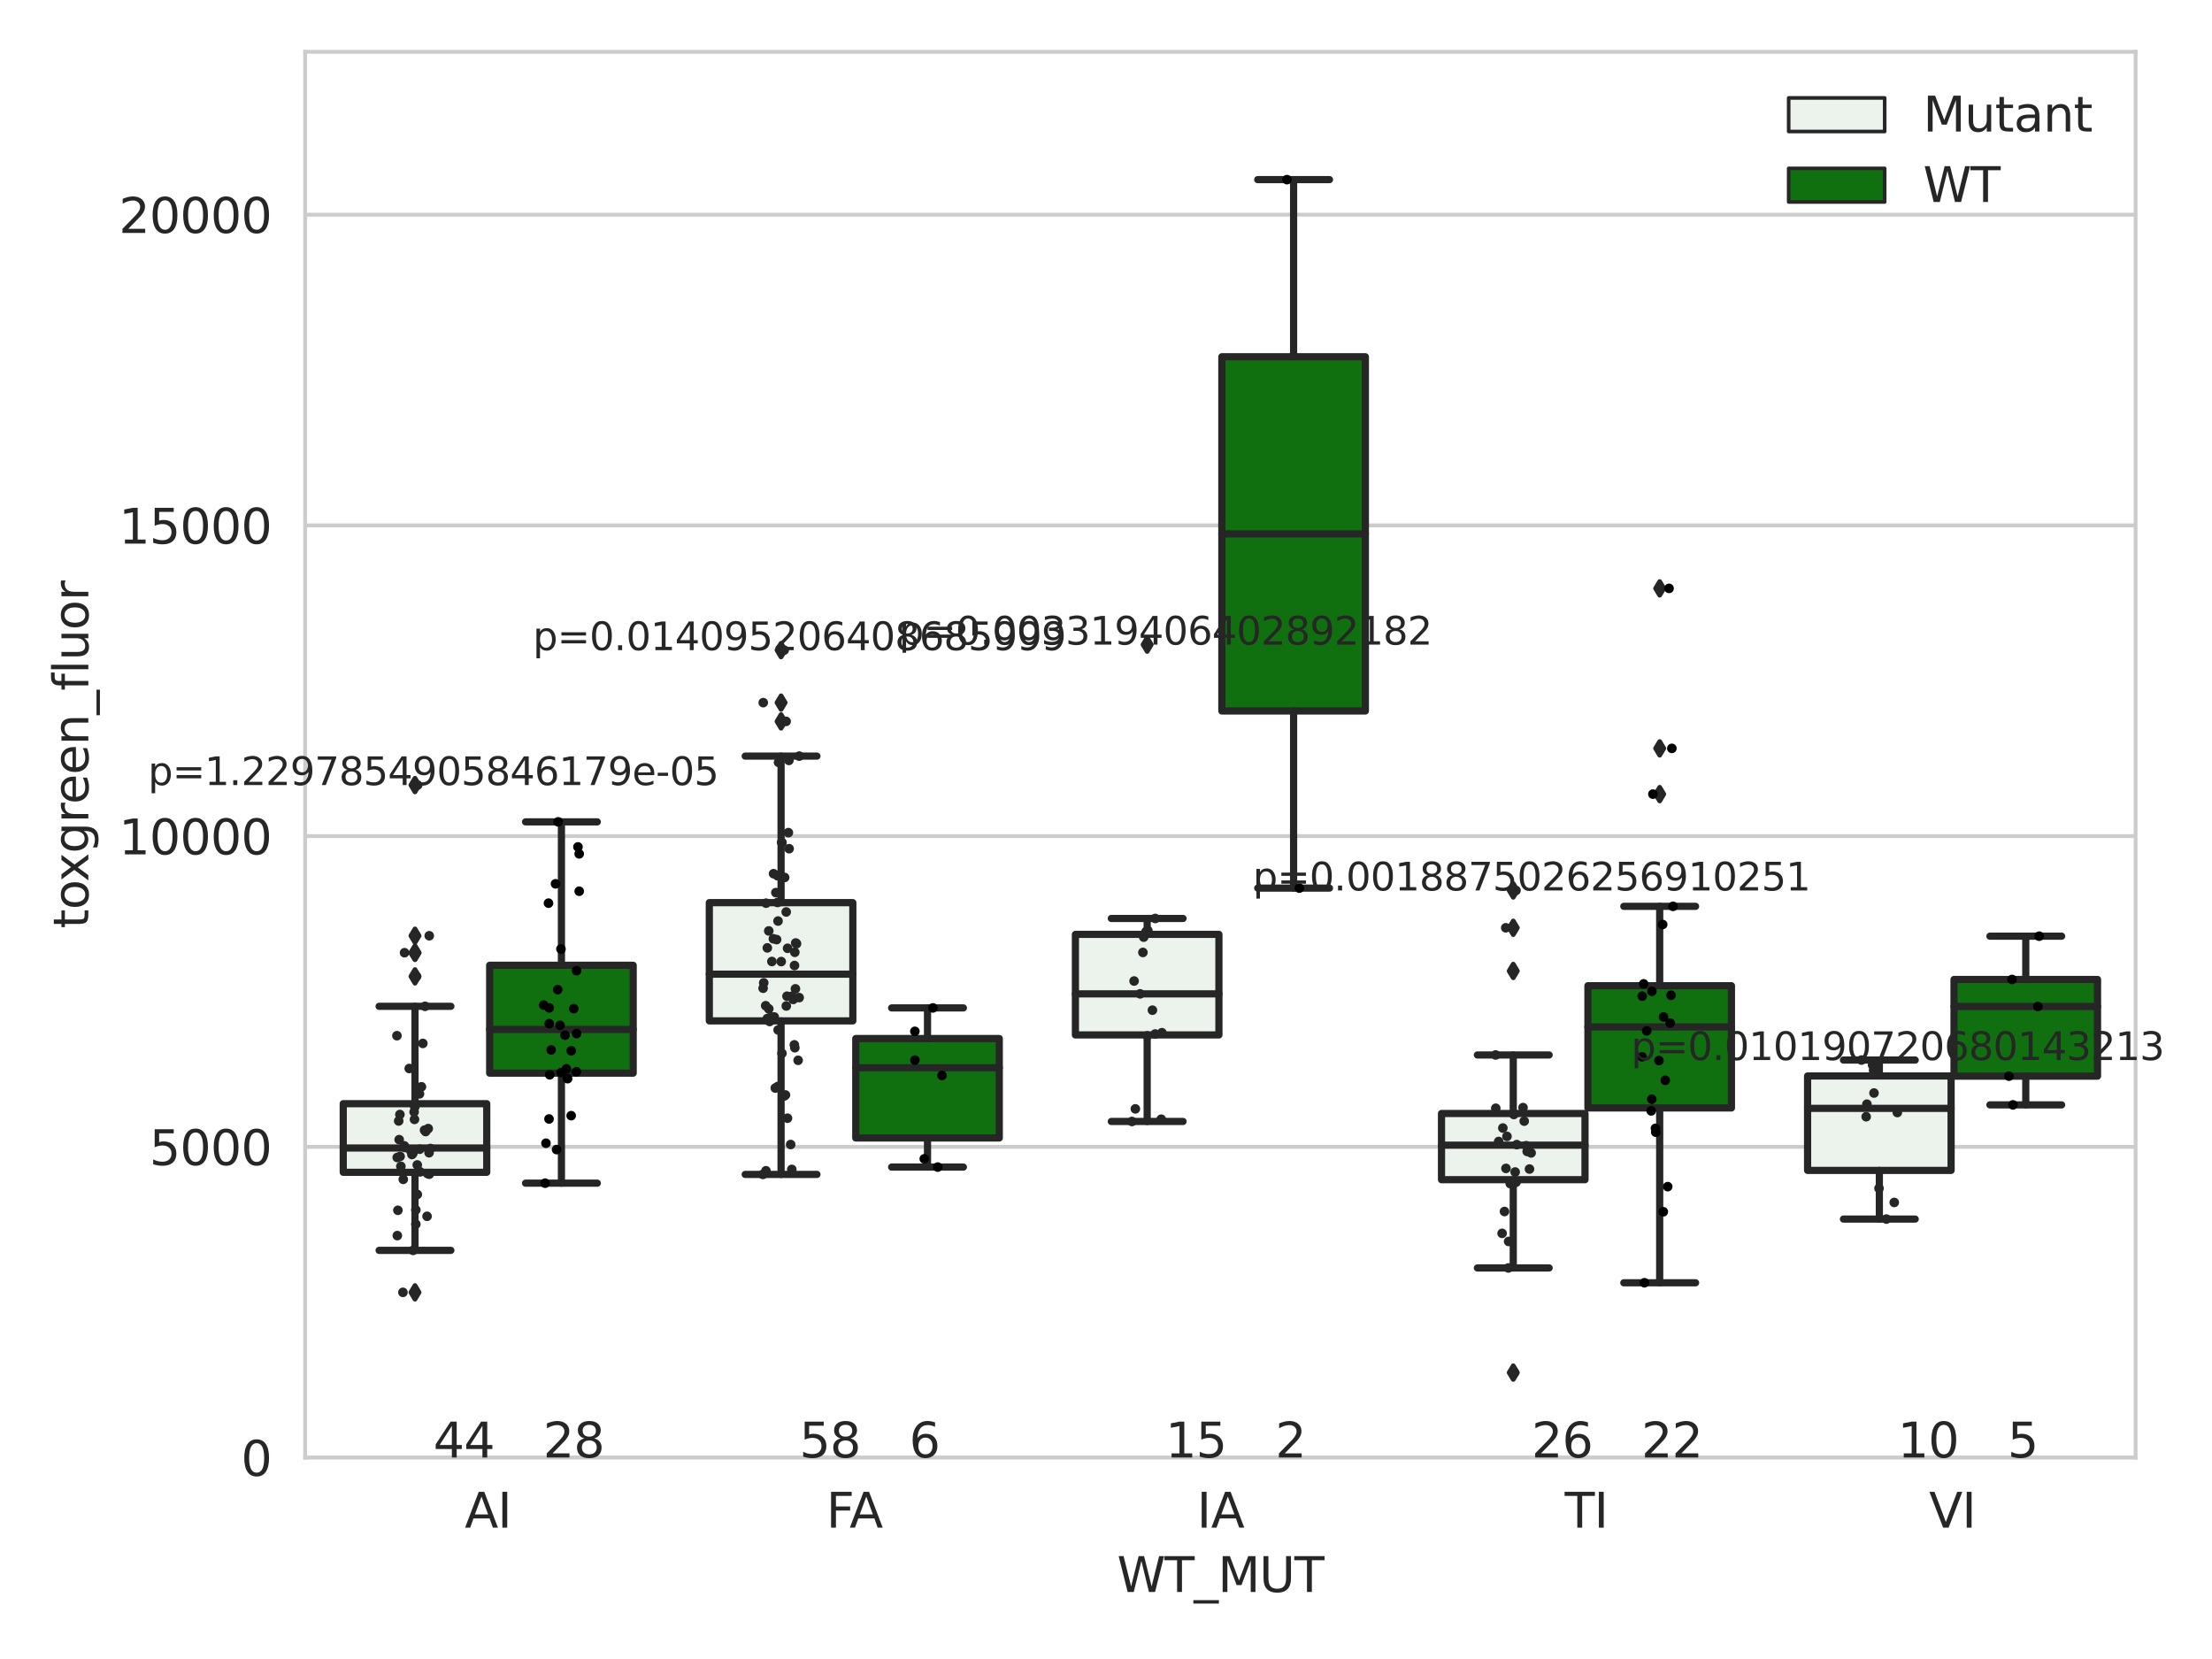 <?xml version="1.0" encoding="utf-8" standalone="no"?>
<!DOCTYPE svg PUBLIC "-//W3C//DTD SVG 1.1//EN"
  "http://www.w3.org/Graphics/SVG/1.1/DTD/svg11.dtd">
<svg xmlns:xlink="http://www.w3.org/1999/xlink" width="460.8pt" height="345.6pt" viewBox="0 0 460.8 345.6" xmlns="http://www.w3.org/2000/svg" version="1.1">
 <defs>
  <style type="text/css">*{stroke-linejoin: round; stroke-linecap: butt}</style>
 </defs>
 <g id="figure_1">
  <g id="patch_1">
   <path d="M 0 345.6 
L 460.8 345.6 
L 460.8 0 
L 0 0 
z
" style="fill: #ffffff"/>
  </g>
  <g id="axes_1">
   <g id="patch_2">
    <path d="M 63.571 303.64 
L 444.886 303.64 
L 444.886 10.8 
L 63.571 10.8 
z
" style="fill: #ffffff"/>
   </g>
   <g id="matplotlib.axis_1">
    <g id="xtick_1">
     <g id="text_1">
      <!-- AI -->
      <g style="fill: #262626" transform="translate(96.807 318.238)scale(0.1 -0.1)">
       <defs>
        <path id="DejaVuSans-41" d="M 2188 4044 
L 1331 1722 
L 3047 1722 
L 2188 4044 
z
M 1831 4666 
L 2547 4666 
L 4325 0 
L 3669 0 
L 3244 1197 
L 1141 1197 
L 716 0 
L 50 0 
L 1831 4666 
z
" transform="scale(0.016)"/>
        <path id="DejaVuSans-49" d="M 628 4666 
L 1259 4666 
L 1259 0 
L 628 0 
L 628 4666 
z
" transform="scale(0.016)"/>
       </defs>
       <use xlink:href="#DejaVuSans-41"/>
       <use xlink:href="#DejaVuSans-49" x="68.408"/>
      </g>
     </g>
    </g>
    <g id="xtick_2">
     <g id="text_2">
      <!-- FA -->
      <g style="fill: #262626" transform="translate(172.126 318.238)scale(0.1 -0.1)">
       <defs>
        <path id="DejaVuSans-46" d="M 628 4666 
L 3309 4666 
L 3309 4134 
L 1259 4134 
L 1259 2759 
L 3109 2759 
L 3109 2228 
L 1259 2228 
L 1259 0 
L 628 0 
L 628 4666 
z
" transform="scale(0.016)"/>
       </defs>
       <use xlink:href="#DejaVuSans-46"/>
       <use xlink:href="#DejaVuSans-41" x="48.395"/>
      </g>
     </g>
    </g>
    <g id="xtick_3">
     <g id="text_3">
      <!-- IA -->
      <g style="fill: #262626" transform="translate(249.333 318.238)scale(0.1 -0.1)">
       <use xlink:href="#DejaVuSans-49"/>
       <use xlink:href="#DejaVuSans-41" x="29.492"/>
      </g>
     </g>
    </g>
    <g id="xtick_4">
     <g id="text_4">
      <!-- TI -->
      <g style="fill: #262626" transform="translate(325.962 318.238)scale(0.1 -0.1)">
       <defs>
        <path id="DejaVuSans-54" d="M -19 4666 
L 3928 4666 
L 3928 4134 
L 2272 4134 
L 2272 0 
L 1638 0 
L 1638 4134 
L -19 4134 
L -19 4666 
z
" transform="scale(0.016)"/>
       </defs>
       <use xlink:href="#DejaVuSans-54"/>
       <use xlink:href="#DejaVuSans-49" x="61.084"/>
      </g>
     </g>
    </g>
    <g id="xtick_5">
     <g id="text_5">
      <!-- VI -->
      <g style="fill: #262626" transform="translate(401.859 318.238)scale(0.1 -0.1)">
       <defs>
        <path id="DejaVuSans-56" d="M 1831 0 
L 50 4666 
L 709 4666 
L 2188 738 
L 3669 4666 
L 4325 4666 
L 2547 0 
L 1831 0 
z
" transform="scale(0.016)"/>
       </defs>
       <use xlink:href="#DejaVuSans-56"/>
       <use xlink:href="#DejaVuSans-49" x="68.408"/>
      </g>
     </g>
    </g>
    <g id="text_6">
     <!-- WT_MUT -->
     <g style="fill: #262626" transform="translate(232.703 331.638)scale(0.1 -0.1)">
      <defs>
       <path id="DejaVuSans-57" d="M 213 4666 
L 850 4666 
L 1831 722 
L 2809 4666 
L 3519 4666 
L 4500 722 
L 5478 4666 
L 6119 4666 
L 4947 0 
L 4153 0 
L 3169 4050 
L 2175 0 
L 1381 0 
L 213 4666 
z
" transform="scale(0.016)"/>
       <path id="DejaVuSans-5f" d="M 3263 -1063 
L 3263 -1509 
L -63 -1509 
L -63 -1063 
L 3263 -1063 
z
" transform="scale(0.016)"/>
       <path id="DejaVuSans-4d" d="M 628 4666 
L 1569 4666 
L 2759 1491 
L 3956 4666 
L 4897 4666 
L 4897 0 
L 4281 0 
L 4281 4097 
L 3078 897 
L 2444 897 
L 1241 4097 
L 1241 0 
L 628 0 
L 628 4666 
z
" transform="scale(0.016)"/>
       <path id="DejaVuSans-55" d="M 556 4666 
L 1191 4666 
L 1191 1831 
Q 1191 1081 1462 751 
Q 1734 422 2344 422 
Q 2950 422 3222 751 
Q 3494 1081 3494 1831 
L 3494 4666 
L 4128 4666 
L 4128 1753 
Q 4128 841 3676 375 
Q 3225 -91 2344 -91 
Q 1459 -91 1007 375 
Q 556 841 556 1753 
L 556 4666 
z
" transform="scale(0.016)"/>
      </defs>
      <use xlink:href="#DejaVuSans-57"/>
      <use xlink:href="#DejaVuSans-54" x="98.877"/>
      <use xlink:href="#DejaVuSans-5f" x="159.961"/>
      <use xlink:href="#DejaVuSans-4d" x="209.961"/>
      <use xlink:href="#DejaVuSans-55" x="296.24"/>
      <use xlink:href="#DejaVuSans-54" x="369.434"/>
     </g>
    </g>
   </g>
   <g id="matplotlib.axis_2">
    <g id="ytick_1">
     <g id="line2d_1">
      <path d="M 63.571 303.64 
L 444.886 303.64 
" clip-path="url(#p3592832c97)" style="fill: none; stroke: #cccccc; stroke-width: 0.8; stroke-linecap: round"/>
     </g>
     <g id="text_7">
      <!-- 0 -->
      <g style="fill: #262626" transform="translate(50.209 307.439)scale(0.1 -0.1)">
       <defs>
        <path id="DejaVuSans-30" d="M 2034 4250 
Q 1547 4250 1301 3770 
Q 1056 3291 1056 2328 
Q 1056 1369 1301 889 
Q 1547 409 2034 409 
Q 2525 409 2770 889 
Q 3016 1369 3016 2328 
Q 3016 3291 2770 3770 
Q 2525 4250 2034 4250 
z
M 2034 4750 
Q 2819 4750 3233 4129 
Q 3647 3509 3647 2328 
Q 3647 1150 3233 529 
Q 2819 -91 2034 -91 
Q 1250 -91 836 529 
Q 422 1150 422 2328 
Q 422 3509 836 4129 
Q 1250 4750 2034 4750 
z
" transform="scale(0.016)"/>
       </defs>
       <use xlink:href="#DejaVuSans-30"/>
      </g>
     </g>
    </g>
    <g id="ytick_2">
     <g id="line2d_2">
      <path d="M 63.571 238.91 
L 444.886 238.91 
" clip-path="url(#p3592832c97)" style="fill: none; stroke: #cccccc; stroke-width: 0.8; stroke-linecap: round"/>
     </g>
     <g id="text_8">
      <!-- 5000 -->
      <g style="fill: #262626" transform="translate(31.121 242.709)scale(0.1 -0.1)">
       <defs>
        <path id="DejaVuSans-35" d="M 691 4666 
L 3169 4666 
L 3169 4134 
L 1269 4134 
L 1269 2991 
Q 1406 3038 1543 3061 
Q 1681 3084 1819 3084 
Q 2600 3084 3056 2656 
Q 3513 2228 3513 1497 
Q 3513 744 3044 326 
Q 2575 -91 1722 -91 
Q 1428 -91 1123 -41 
Q 819 9 494 109 
L 494 744 
Q 775 591 1075 516 
Q 1375 441 1709 441 
Q 2250 441 2565 725 
Q 2881 1009 2881 1497 
Q 2881 1984 2565 2268 
Q 2250 2553 1709 2553 
Q 1456 2553 1204 2497 
Q 953 2441 691 2322 
L 691 4666 
z
" transform="scale(0.016)"/>
       </defs>
       <use xlink:href="#DejaVuSans-35"/>
       <use xlink:href="#DejaVuSans-30" x="63.623"/>
       <use xlink:href="#DejaVuSans-30" x="127.246"/>
       <use xlink:href="#DejaVuSans-30" x="190.869"/>
      </g>
     </g>
    </g>
    <g id="ytick_3">
     <g id="line2d_3">
      <path d="M 63.571 174.18 
L 444.886 174.18 
" clip-path="url(#p3592832c97)" style="fill: none; stroke: #cccccc; stroke-width: 0.8; stroke-linecap: round"/>
     </g>
     <g id="text_9">
      <!-- 10000 -->
      <g style="fill: #262626" transform="translate(24.759 177.979)scale(0.1 -0.1)">
       <defs>
        <path id="DejaVuSans-31" d="M 794 531 
L 1825 531 
L 1825 4091 
L 703 3866 
L 703 4441 
L 1819 4666 
L 2450 4666 
L 2450 531 
L 3481 531 
L 3481 0 
L 794 0 
L 794 531 
z
" transform="scale(0.016)"/>
       </defs>
       <use xlink:href="#DejaVuSans-31"/>
       <use xlink:href="#DejaVuSans-30" x="63.623"/>
       <use xlink:href="#DejaVuSans-30" x="127.246"/>
       <use xlink:href="#DejaVuSans-30" x="190.869"/>
       <use xlink:href="#DejaVuSans-30" x="254.492"/>
      </g>
     </g>
    </g>
    <g id="ytick_4">
     <g id="line2d_4">
      <path d="M 63.571 109.45 
L 444.886 109.45 
" clip-path="url(#p3592832c97)" style="fill: none; stroke: #cccccc; stroke-width: 0.8; stroke-linecap: round"/>
     </g>
     <g id="text_10">
      <!-- 15000 -->
      <g style="fill: #262626" transform="translate(24.759 113.249)scale(0.1 -0.1)">
       <use xlink:href="#DejaVuSans-31"/>
       <use xlink:href="#DejaVuSans-35" x="63.623"/>
       <use xlink:href="#DejaVuSans-30" x="127.246"/>
       <use xlink:href="#DejaVuSans-30" x="190.869"/>
       <use xlink:href="#DejaVuSans-30" x="254.492"/>
      </g>
     </g>
    </g>
    <g id="ytick_5">
     <g id="line2d_5">
      <path d="M 63.571 44.719 
L 444.886 44.719 
" clip-path="url(#p3592832c97)" style="fill: none; stroke: #cccccc; stroke-width: 0.8; stroke-linecap: round"/>
     </g>
     <g id="text_11">
      <!-- 20000 -->
      <g style="fill: #262626" transform="translate(24.759 48.519)scale(0.1 -0.1)">
       <defs>
        <path id="DejaVuSans-32" d="M 1228 531 
L 3431 531 
L 3431 0 
L 469 0 
L 469 531 
Q 828 903 1448 1529 
Q 2069 2156 2228 2338 
Q 2531 2678 2651 2914 
Q 2772 3150 2772 3378 
Q 2772 3750 2511 3984 
Q 2250 4219 1831 4219 
Q 1534 4219 1204 4116 
Q 875 4013 500 3803 
L 500 4441 
Q 881 4594 1212 4672 
Q 1544 4750 1819 4750 
Q 2544 4750 2975 4387 
Q 3406 4025 3406 3419 
Q 3406 3131 3298 2873 
Q 3191 2616 2906 2266 
Q 2828 2175 2409 1742 
Q 1991 1309 1228 531 
z
" transform="scale(0.016)"/>
       </defs>
       <use xlink:href="#DejaVuSans-32"/>
       <use xlink:href="#DejaVuSans-30" x="63.623"/>
       <use xlink:href="#DejaVuSans-30" x="127.246"/>
       <use xlink:href="#DejaVuSans-30" x="190.869"/>
       <use xlink:href="#DejaVuSans-30" x="254.492"/>
      </g>
     </g>
    </g>
    <g id="text_12">
     <!-- toxgreen_fluor -->
     <g style="fill: #262626" transform="translate(18.401 193.415)rotate(-90)scale(0.1 -0.1)">
      <defs>
       <path id="DejaVuSans-74" d="M 1172 4494 
L 1172 3500 
L 2356 3500 
L 2356 3053 
L 1172 3053 
L 1172 1153 
Q 1172 725 1289 603 
Q 1406 481 1766 481 
L 2356 481 
L 2356 0 
L 1766 0 
Q 1100 0 847 248 
Q 594 497 594 1153 
L 594 3053 
L 172 3053 
L 172 3500 
L 594 3500 
L 594 4494 
L 1172 4494 
z
" transform="scale(0.016)"/>
       <path id="DejaVuSans-6f" d="M 1959 3097 
Q 1497 3097 1228 2736 
Q 959 2375 959 1747 
Q 959 1119 1226 758 
Q 1494 397 1959 397 
Q 2419 397 2687 759 
Q 2956 1122 2956 1747 
Q 2956 2369 2687 2733 
Q 2419 3097 1959 3097 
z
M 1959 3584 
Q 2709 3584 3137 3096 
Q 3566 2609 3566 1747 
Q 3566 888 3137 398 
Q 2709 -91 1959 -91 
Q 1206 -91 779 398 
Q 353 888 353 1747 
Q 353 2609 779 3096 
Q 1206 3584 1959 3584 
z
" transform="scale(0.016)"/>
       <path id="DejaVuSans-78" d="M 3513 3500 
L 2247 1797 
L 3578 0 
L 2900 0 
L 1881 1375 
L 863 0 
L 184 0 
L 1544 1831 
L 300 3500 
L 978 3500 
L 1906 2253 
L 2834 3500 
L 3513 3500 
z
" transform="scale(0.016)"/>
       <path id="DejaVuSans-67" d="M 2906 1791 
Q 2906 2416 2648 2759 
Q 2391 3103 1925 3103 
Q 1463 3103 1205 2759 
Q 947 2416 947 1791 
Q 947 1169 1205 825 
Q 1463 481 1925 481 
Q 2391 481 2648 825 
Q 2906 1169 2906 1791 
z
M 3481 434 
Q 3481 -459 3084 -895 
Q 2688 -1331 1869 -1331 
Q 1566 -1331 1297 -1286 
Q 1028 -1241 775 -1147 
L 775 -588 
Q 1028 -725 1275 -790 
Q 1522 -856 1778 -856 
Q 2344 -856 2625 -561 
Q 2906 -266 2906 331 
L 2906 616 
Q 2728 306 2450 153 
Q 2172 0 1784 0 
Q 1141 0 747 490 
Q 353 981 353 1791 
Q 353 2603 747 3093 
Q 1141 3584 1784 3584 
Q 2172 3584 2450 3431 
Q 2728 3278 2906 2969 
L 2906 3500 
L 3481 3500 
L 3481 434 
z
" transform="scale(0.016)"/>
       <path id="DejaVuSans-72" d="M 2631 2963 
Q 2534 3019 2420 3045 
Q 2306 3072 2169 3072 
Q 1681 3072 1420 2755 
Q 1159 2438 1159 1844 
L 1159 0 
L 581 0 
L 581 3500 
L 1159 3500 
L 1159 2956 
Q 1341 3275 1631 3429 
Q 1922 3584 2338 3584 
Q 2397 3584 2469 3576 
Q 2541 3569 2628 3553 
L 2631 2963 
z
" transform="scale(0.016)"/>
       <path id="DejaVuSans-65" d="M 3597 1894 
L 3597 1613 
L 953 1613 
Q 991 1019 1311 708 
Q 1631 397 2203 397 
Q 2534 397 2845 478 
Q 3156 559 3463 722 
L 3463 178 
Q 3153 47 2828 -22 
Q 2503 -91 2169 -91 
Q 1331 -91 842 396 
Q 353 884 353 1716 
Q 353 2575 817 3079 
Q 1281 3584 2069 3584 
Q 2775 3584 3186 3129 
Q 3597 2675 3597 1894 
z
M 3022 2063 
Q 3016 2534 2758 2815 
Q 2500 3097 2075 3097 
Q 1594 3097 1305 2825 
Q 1016 2553 972 2059 
L 3022 2063 
z
" transform="scale(0.016)"/>
       <path id="DejaVuSans-6e" d="M 3513 2113 
L 3513 0 
L 2938 0 
L 2938 2094 
Q 2938 2591 2744 2837 
Q 2550 3084 2163 3084 
Q 1697 3084 1428 2787 
Q 1159 2491 1159 1978 
L 1159 0 
L 581 0 
L 581 3500 
L 1159 3500 
L 1159 2956 
Q 1366 3272 1645 3428 
Q 1925 3584 2291 3584 
Q 2894 3584 3203 3211 
Q 3513 2838 3513 2113 
z
" transform="scale(0.016)"/>
       <path id="DejaVuSans-66" d="M 2375 4863 
L 2375 4384 
L 1825 4384 
Q 1516 4384 1395 4259 
Q 1275 4134 1275 3809 
L 1275 3500 
L 2222 3500 
L 2222 3053 
L 1275 3053 
L 1275 0 
L 697 0 
L 697 3053 
L 147 3053 
L 147 3500 
L 697 3500 
L 697 3744 
Q 697 4328 969 4595 
Q 1241 4863 1831 4863 
L 2375 4863 
z
" transform="scale(0.016)"/>
       <path id="DejaVuSans-6c" d="M 603 4863 
L 1178 4863 
L 1178 0 
L 603 0 
L 603 4863 
z
" transform="scale(0.016)"/>
       <path id="DejaVuSans-75" d="M 544 1381 
L 544 3500 
L 1119 3500 
L 1119 1403 
Q 1119 906 1312 657 
Q 1506 409 1894 409 
Q 2359 409 2629 706 
Q 2900 1003 2900 1516 
L 2900 3500 
L 3475 3500 
L 3475 0 
L 2900 0 
L 2900 538 
Q 2691 219 2414 64 
Q 2138 -91 1772 -91 
Q 1169 -91 856 284 
Q 544 659 544 1381 
z
M 1991 3584 
L 1991 3584 
z
" transform="scale(0.016)"/>
      </defs>
      <use xlink:href="#DejaVuSans-74"/>
      <use xlink:href="#DejaVuSans-6f" x="39.209"/>
      <use xlink:href="#DejaVuSans-78" x="97.266"/>
      <use xlink:href="#DejaVuSans-67" x="156.445"/>
      <use xlink:href="#DejaVuSans-72" x="219.922"/>
      <use xlink:href="#DejaVuSans-65" x="258.785"/>
      <use xlink:href="#DejaVuSans-65" x="320.309"/>
      <use xlink:href="#DejaVuSans-6e" x="381.832"/>
      <use xlink:href="#DejaVuSans-5f" x="445.211"/>
      <use xlink:href="#DejaVuSans-66" x="495.211"/>
      <use xlink:href="#DejaVuSans-6c" x="530.416"/>
      <use xlink:href="#DejaVuSans-75" x="558.199"/>
      <use xlink:href="#DejaVuSans-6f" x="621.578"/>
      <use xlink:href="#DejaVuSans-72" x="682.76"/>
     </g>
    </g>
   </g>
   <g id="patch_3">
    <path d="M 71.503 244.212 
L 101.398 244.212 
L 101.398 229.918 
L 71.503 229.918 
L 71.503 244.212 
z
" clip-path="url(#p3592832c97)" style="fill: #ecf2ec; stroke: #262626; stroke-width: 1.5; stroke-linejoin: miter"/>
   </g>
   <g id="patch_4">
    <path d="M 102.008 223.559 
L 131.903 223.559 
L 131.903 201.084 
L 102.008 201.084 
L 102.008 223.559 
z
" clip-path="url(#p3592832c97)" style="fill: #107010; stroke: #262626; stroke-width: 1.5; stroke-linejoin: miter"/>
   </g>
   <g id="patch_5">
    <path d="M 147.765 212.672 
L 177.661 212.672 
L 177.661 188.037 
L 147.765 188.037 
L 147.765 212.672 
z
" clip-path="url(#p3592832c97)" style="fill: #ecf2ec; stroke: #262626; stroke-width: 1.5; stroke-linejoin: miter"/>
   </g>
   <g id="patch_6">
    <path d="M 178.271 237.065 
L 208.166 237.065 
L 208.166 216.346 
L 178.271 216.346 
L 178.271 237.065 
z
" clip-path="url(#p3592832c97)" style="fill: #107010; stroke: #262626; stroke-width: 1.5; stroke-linejoin: miter"/>
   </g>
   <g id="patch_7">
    <path d="M 224.028 215.598 
L 253.923 215.598 
L 253.923 194.646 
L 224.028 194.646 
L 224.028 215.598 
z
" clip-path="url(#p3592832c97)" style="fill: #ecf2ec; stroke: #262626; stroke-width: 1.5; stroke-linejoin: miter"/>
   </g>
   <g id="patch_8">
    <path d="M 254.534 148.112 
L 284.429 148.112 
L 284.429 74.319 
L 254.534 74.319 
L 254.534 148.112 
z
" clip-path="url(#p3592832c97)" style="fill: #107010; stroke: #262626; stroke-width: 1.5; stroke-linejoin: miter"/>
   </g>
   <g id="patch_9">
    <path d="M 300.291 245.751 
L 330.186 245.751 
L 330.186 231.961 
L 300.291 231.961 
L 300.291 245.751 
z
" clip-path="url(#p3592832c97)" style="fill: #ecf2ec; stroke: #262626; stroke-width: 1.5; stroke-linejoin: miter"/>
   </g>
   <g id="patch_10">
    <path d="M 330.796 230.81 
L 360.691 230.81 
L 360.691 205.342 
L 330.796 205.342 
L 330.796 230.81 
z
" clip-path="url(#p3592832c97)" style="fill: #107010; stroke: #262626; stroke-width: 1.5; stroke-linejoin: miter"/>
   </g>
   <g id="patch_11">
    <path d="M 376.554 243.82 
L 406.449 243.82 
L 406.449 224.142 
L 376.554 224.142 
L 376.554 243.82 
z
" clip-path="url(#p3592832c97)" style="fill: #ecf2ec; stroke: #262626; stroke-width: 1.5; stroke-linejoin: miter"/>
   </g>
   <g id="patch_12">
    <path d="M 407.059 224.181 
L 436.954 224.181 
L 436.954 204.041 
L 407.059 204.041 
L 407.059 224.181 
z
" clip-path="url(#p3592832c97)" style="fill: #107010; stroke: #262626; stroke-width: 1.5; stroke-linejoin: miter"/>
   </g>
   <g id="patch_13">
    <path d="M 101.703 303.64 
L 101.703 303.64 
L 101.703 303.64 
L 101.703 303.64 
z
" clip-path="url(#p3592832c97)" style="fill: #ecf2ec; stroke: #262626; stroke-width: 0.75; stroke-linejoin: miter"/>
   </g>
   <g id="patch_14">
    <path d="M 101.703 303.64 
L 101.703 303.64 
L 101.703 303.64 
L 101.703 303.64 
z
" clip-path="url(#p3592832c97)" style="fill: #107010; stroke: #262626; stroke-width: 0.75; stroke-linejoin: miter"/>
   </g>
   <g id="PathCollection_1"/>
   <g id="PathCollection_2"/>
   <g id="line2d_6">
    <path d="M 86.45 244.212 
L 86.45 260.475 
" clip-path="url(#p3592832c97)" style="fill: none; stroke: #262626; stroke-width: 1.5; stroke-linecap: round"/>
   </g>
   <g id="line2d_7">
    <path d="M 86.45 229.918 
L 86.45 209.634 
" clip-path="url(#p3592832c97)" style="fill: none; stroke: #262626; stroke-width: 1.5; stroke-linecap: round"/>
   </g>
   <g id="line2d_8">
    <path d="M 78.976 260.475 
L 93.924 260.475 
" clip-path="url(#p3592832c97)" style="fill: none; stroke: #262626; stroke-width: 1.5; stroke-linecap: round"/>
   </g>
   <g id="line2d_9">
    <path d="M 78.976 209.634 
L 93.924 209.634 
" clip-path="url(#p3592832c97)" style="fill: none; stroke: #262626; stroke-width: 1.5; stroke-linecap: round"/>
   </g>
   <g id="line2d_10">
    <defs>
     <path id="mf5e62ff502" d="M -0 1.414 
L 0.849 0 
L 0 -1.414 
L -0.849 -0 
z
" style="stroke: #262626; stroke-linejoin: miter"/>
    </defs>
    <g clip-path="url(#p3592832c97)">
     <use xlink:href="#mf5e62ff502" x="86.45" y="269.221" style="fill: #262626; stroke: #262626; stroke-linejoin: miter"/>
     <use xlink:href="#mf5e62ff502" x="86.45" y="198.469" style="fill: #262626; stroke: #262626; stroke-linejoin: miter"/>
     <use xlink:href="#mf5e62ff502" x="86.45" y="194.935" style="fill: #262626; stroke: #262626; stroke-linejoin: miter"/>
     <use xlink:href="#mf5e62ff502" x="86.45" y="203.397" style="fill: #262626; stroke: #262626; stroke-linejoin: miter"/>
     <use xlink:href="#mf5e62ff502" x="86.45" y="163.544" style="fill: #262626; stroke: #262626; stroke-linejoin: miter"/>
     <use xlink:href="#mf5e62ff502" x="86.45" y="198.504" style="fill: #262626; stroke: #262626; stroke-linejoin: miter"/>
    </g>
   </g>
   <g id="line2d_11">
    <path d="M 116.955 223.559 
L 116.955 246.477 
" clip-path="url(#p3592832c97)" style="fill: none; stroke: #262626; stroke-width: 1.5; stroke-linecap: round"/>
   </g>
   <g id="line2d_12">
    <path d="M 116.955 201.084 
L 116.955 171.211 
" clip-path="url(#p3592832c97)" style="fill: none; stroke: #262626; stroke-width: 1.5; stroke-linecap: round"/>
   </g>
   <g id="line2d_13">
    <path d="M 109.482 246.477 
L 124.429 246.477 
" clip-path="url(#p3592832c97)" style="fill: none; stroke: #262626; stroke-width: 1.5; stroke-linecap: round"/>
   </g>
   <g id="line2d_14">
    <path d="M 109.482 171.211 
L 124.429 171.211 
" clip-path="url(#p3592832c97)" style="fill: none; stroke: #262626; stroke-width: 1.5; stroke-linecap: round"/>
   </g>
   <g id="line2d_15"/>
   <g id="line2d_16">
    <path d="M 162.713 212.672 
L 162.713 244.652 
" clip-path="url(#p3592832c97)" style="fill: none; stroke: #262626; stroke-width: 1.5; stroke-linecap: round"/>
   </g>
   <g id="line2d_17">
    <path d="M 162.713 188.037 
L 162.713 157.513 
" clip-path="url(#p3592832c97)" style="fill: none; stroke: #262626; stroke-width: 1.5; stroke-linecap: round"/>
   </g>
   <g id="line2d_18">
    <path d="M 155.239 244.652 
L 170.187 244.652 
" clip-path="url(#p3592832c97)" style="fill: none; stroke: #262626; stroke-width: 1.5; stroke-linecap: round"/>
   </g>
   <g id="line2d_19">
    <path d="M 155.239 157.513 
L 170.187 157.513 
" clip-path="url(#p3592832c97)" style="fill: none; stroke: #262626; stroke-width: 1.5; stroke-linecap: round"/>
   </g>
   <g id="line2d_20">
    <g clip-path="url(#p3592832c97)">
     <use xlink:href="#mf5e62ff502" x="162.713" y="135.436" style="fill: #262626; stroke: #262626; stroke-linejoin: miter"/>
     <use xlink:href="#mf5e62ff502" x="162.713" y="150.28" style="fill: #262626; stroke: #262626; stroke-linejoin: miter"/>
     <use xlink:href="#mf5e62ff502" x="162.713" y="146.371" style="fill: #262626; stroke: #262626; stroke-linejoin: miter"/>
    </g>
   </g>
   <g id="line2d_21">
    <path d="M 193.218 237.065 
L 193.218 243.123 
" clip-path="url(#p3592832c97)" style="fill: none; stroke: #262626; stroke-width: 1.5; stroke-linecap: round"/>
   </g>
   <g id="line2d_22">
    <path d="M 193.218 216.346 
L 193.218 209.967 
" clip-path="url(#p3592832c97)" style="fill: none; stroke: #262626; stroke-width: 1.5; stroke-linecap: round"/>
   </g>
   <g id="line2d_23">
    <path d="M 185.744 243.123 
L 200.692 243.123 
" clip-path="url(#p3592832c97)" style="fill: none; stroke: #262626; stroke-width: 1.5; stroke-linecap: round"/>
   </g>
   <g id="line2d_24">
    <path d="M 185.744 209.967 
L 200.692 209.967 
" clip-path="url(#p3592832c97)" style="fill: none; stroke: #262626; stroke-width: 1.5; stroke-linecap: round"/>
   </g>
   <g id="line2d_25"/>
   <g id="line2d_26">
    <path d="M 238.976 215.598 
L 238.976 233.624 
" clip-path="url(#p3592832c97)" style="fill: none; stroke: #262626; stroke-width: 1.5; stroke-linecap: round"/>
   </g>
   <g id="line2d_27">
    <path d="M 238.976 194.646 
L 238.976 191.333 
" clip-path="url(#p3592832c97)" style="fill: none; stroke: #262626; stroke-width: 1.5; stroke-linecap: round"/>
   </g>
   <g id="line2d_28">
    <path d="M 231.502 233.624 
L 246.45 233.624 
" clip-path="url(#p3592832c97)" style="fill: none; stroke: #262626; stroke-width: 1.5; stroke-linecap: round"/>
   </g>
   <g id="line2d_29">
    <path d="M 231.502 191.333 
L 246.45 191.333 
" clip-path="url(#p3592832c97)" style="fill: none; stroke: #262626; stroke-width: 1.5; stroke-linecap: round"/>
   </g>
   <g id="line2d_30">
    <g clip-path="url(#p3592832c97)">
     <use xlink:href="#mf5e62ff502" x="238.976" y="134.282" style="fill: #262626; stroke: #262626; stroke-linejoin: miter"/>
    </g>
   </g>
   <g id="line2d_31">
    <path d="M 269.481 148.112 
L 269.481 185.009 
" clip-path="url(#p3592832c97)" style="fill: none; stroke: #262626; stroke-width: 1.5; stroke-linecap: round"/>
   </g>
   <g id="line2d_32">
    <path d="M 269.481 74.319 
L 269.481 37.422 
" clip-path="url(#p3592832c97)" style="fill: none; stroke: #262626; stroke-width: 1.5; stroke-linecap: round"/>
   </g>
   <g id="line2d_33">
    <path d="M 262.007 185.009 
L 276.955 185.009 
" clip-path="url(#p3592832c97)" style="fill: none; stroke: #262626; stroke-width: 1.5; stroke-linecap: round"/>
   </g>
   <g id="line2d_34">
    <path d="M 262.007 37.422 
L 276.955 37.422 
" clip-path="url(#p3592832c97)" style="fill: none; stroke: #262626; stroke-width: 1.5; stroke-linecap: round"/>
   </g>
   <g id="line2d_35"/>
   <g id="line2d_36">
    <path d="M 315.239 245.751 
L 315.239 264.136 
" clip-path="url(#p3592832c97)" style="fill: none; stroke: #262626; stroke-width: 1.5; stroke-linecap: round"/>
   </g>
   <g id="line2d_37">
    <path d="M 315.239 231.961 
L 315.239 219.77 
" clip-path="url(#p3592832c97)" style="fill: none; stroke: #262626; stroke-width: 1.5; stroke-linecap: round"/>
   </g>
   <g id="line2d_38">
    <path d="M 307.765 264.136 
L 322.713 264.136 
" clip-path="url(#p3592832c97)" style="fill: none; stroke: #262626; stroke-width: 1.5; stroke-linecap: round"/>
   </g>
   <g id="line2d_39">
    <path d="M 307.765 219.77 
L 322.713 219.77 
" clip-path="url(#p3592832c97)" style="fill: none; stroke: #262626; stroke-width: 1.5; stroke-linecap: round"/>
   </g>
   <g id="line2d_40">
    <g clip-path="url(#p3592832c97)">
     <use xlink:href="#mf5e62ff502" x="315.239" y="285.94" style="fill: #262626; stroke: #262626; stroke-linejoin: miter"/>
     <use xlink:href="#mf5e62ff502" x="315.239" y="202.272" style="fill: #262626; stroke: #262626; stroke-linejoin: miter"/>
     <use xlink:href="#mf5e62ff502" x="315.239" y="185.498" style="fill: #262626; stroke: #262626; stroke-linejoin: miter"/>
     <use xlink:href="#mf5e62ff502" x="315.239" y="193.275" style="fill: #262626; stroke: #262626; stroke-linejoin: miter"/>
    </g>
   </g>
   <g id="line2d_41">
    <path d="M 345.744 230.81 
L 345.744 267.226 
" clip-path="url(#p3592832c97)" style="fill: none; stroke: #262626; stroke-width: 1.5; stroke-linecap: round"/>
   </g>
   <g id="line2d_42">
    <path d="M 345.744 205.342 
L 345.744 188.807 
" clip-path="url(#p3592832c97)" style="fill: none; stroke: #262626; stroke-width: 1.5; stroke-linecap: round"/>
   </g>
   <g id="line2d_43">
    <path d="M 338.27 267.226 
L 353.218 267.226 
" clip-path="url(#p3592832c97)" style="fill: none; stroke: #262626; stroke-width: 1.5; stroke-linecap: round"/>
   </g>
   <g id="line2d_44">
    <path d="M 338.27 188.807 
L 353.218 188.807 
" clip-path="url(#p3592832c97)" style="fill: none; stroke: #262626; stroke-width: 1.5; stroke-linecap: round"/>
   </g>
   <g id="line2d_45">
    <g clip-path="url(#p3592832c97)">
     <use xlink:href="#mf5e62ff502" x="345.744" y="155.9" style="fill: #262626; stroke: #262626; stroke-linejoin: miter"/>
     <use xlink:href="#mf5e62ff502" x="345.744" y="165.43" style="fill: #262626; stroke: #262626; stroke-linejoin: miter"/>
     <use xlink:href="#mf5e62ff502" x="345.744" y="122.572" style="fill: #262626; stroke: #262626; stroke-linejoin: miter"/>
    </g>
   </g>
   <g id="line2d_46">
    <path d="M 391.502 243.82 
L 391.502 253.953 
" clip-path="url(#p3592832c97)" style="fill: none; stroke: #262626; stroke-width: 1.5; stroke-linecap: round"/>
   </g>
   <g id="line2d_47">
    <path d="M 391.502 224.142 
L 391.502 220.83 
" clip-path="url(#p3592832c97)" style="fill: none; stroke: #262626; stroke-width: 1.5; stroke-linecap: round"/>
   </g>
   <g id="line2d_48">
    <path d="M 384.028 253.953 
L 398.975 253.953 
" clip-path="url(#p3592832c97)" style="fill: none; stroke: #262626; stroke-width: 1.5; stroke-linecap: round"/>
   </g>
   <g id="line2d_49">
    <path d="M 384.028 220.83 
L 398.975 220.83 
" clip-path="url(#p3592832c97)" style="fill: none; stroke: #262626; stroke-width: 1.5; stroke-linecap: round"/>
   </g>
   <g id="line2d_50"/>
   <g id="line2d_51">
    <path d="M 422.007 224.181 
L 422.007 230.165 
" clip-path="url(#p3592832c97)" style="fill: none; stroke: #262626; stroke-width: 1.5; stroke-linecap: round"/>
   </g>
   <g id="line2d_52">
    <path d="M 422.007 204.041 
L 422.007 195.025 
" clip-path="url(#p3592832c97)" style="fill: none; stroke: #262626; stroke-width: 1.5; stroke-linecap: round"/>
   </g>
   <g id="line2d_53">
    <path d="M 414.533 230.165 
L 429.481 230.165 
" clip-path="url(#p3592832c97)" style="fill: none; stroke: #262626; stroke-width: 1.5; stroke-linecap: round"/>
   </g>
   <g id="line2d_54">
    <path d="M 414.533 195.025 
L 429.481 195.025 
" clip-path="url(#p3592832c97)" style="fill: none; stroke: #262626; stroke-width: 1.5; stroke-linecap: round"/>
   </g>
   <g id="line2d_55"/>
   <g id="line2d_56">
    <path d="M 71.503 239.151 
L 101.398 239.151 
" clip-path="url(#p3592832c97)" style="fill: none; stroke: #262626; stroke-width: 1.5; stroke-linecap: round"/>
   </g>
   <g id="line2d_57">
    <path d="M 102.008 214.455 
L 131.903 214.455 
" clip-path="url(#p3592832c97)" style="fill: none; stroke: #262626; stroke-width: 1.5; stroke-linecap: round"/>
   </g>
   <g id="line2d_58">
    <path d="M 147.765 202.937 
L 177.661 202.937 
" clip-path="url(#p3592832c97)" style="fill: none; stroke: #262626; stroke-width: 1.5; stroke-linecap: round"/>
   </g>
   <g id="line2d_59">
    <path d="M 178.271 222.442 
L 208.166 222.442 
" clip-path="url(#p3592832c97)" style="fill: none; stroke: #262626; stroke-width: 1.5; stroke-linecap: round"/>
   </g>
   <g id="line2d_60">
    <path d="M 224.028 207.039 
L 253.923 207.039 
" clip-path="url(#p3592832c97)" style="fill: none; stroke: #262626; stroke-width: 1.5; stroke-linecap: round"/>
   </g>
   <g id="line2d_61">
    <path d="M 254.534 111.216 
L 284.429 111.216 
" clip-path="url(#p3592832c97)" style="fill: none; stroke: #262626; stroke-width: 1.5; stroke-linecap: round"/>
   </g>
   <g id="line2d_62">
    <path d="M 300.291 238.556 
L 330.186 238.556 
" clip-path="url(#p3592832c97)" style="fill: none; stroke: #262626; stroke-width: 1.5; stroke-linecap: round"/>
   </g>
   <g id="line2d_63">
    <path d="M 330.796 213.936 
L 360.691 213.936 
" clip-path="url(#p3592832c97)" style="fill: none; stroke: #262626; stroke-width: 1.5; stroke-linecap: round"/>
   </g>
   <g id="line2d_64">
    <path d="M 376.554 230.889 
L 406.449 230.889 
" clip-path="url(#p3592832c97)" style="fill: none; stroke: #262626; stroke-width: 1.5; stroke-linecap: round"/>
   </g>
   <g id="line2d_65">
    <path d="M 407.059 209.675 
L 436.954 209.675 
" clip-path="url(#p3592832c97)" style="fill: none; stroke: #262626; stroke-width: 1.5; stroke-linecap: round"/>
   </g>
   <g id="patch_15">
    <path d="M 63.571 303.64 
L 63.571 10.8 
" style="fill: none; stroke: #cccccc; stroke-width: 0.8; stroke-linejoin: miter; stroke-linecap: square"/>
   </g>
   <g id="patch_16">
    <path d="M 444.886 303.64 
L 444.886 10.8 
" style="fill: none; stroke: #cccccc; stroke-width: 0.8; stroke-linejoin: miter; stroke-linecap: square"/>
   </g>
   <g id="patch_17">
    <path d="M 63.571 303.64 
L 444.886 303.64 
" style="fill: none; stroke: #cccccc; stroke-width: 0.8; stroke-linejoin: miter; stroke-linecap: square"/>
   </g>
   <g id="patch_18">
    <path d="M 63.571 10.8 
L 444.886 10.8 
" style="fill: none; stroke: #cccccc; stroke-width: 0.8; stroke-linejoin: miter; stroke-linecap: square"/>
   </g>
   <g id="PathCollection_3">
    <defs>
     <path id="C0_0_e2b3ea346d" d="M 0 1 
C 0.265 1 0.52 0.895 0.707 0.707 
C 0.895 0.52 1 0.265 1 -0 
C 1 -0.265 0.895 -0.52 0.707 -0.707 
C 0.52 -0.895 0.265 -1 0 -1 
C -0.265 -1 -0.52 -0.895 -0.707 -0.707 
C -0.895 -0.52 -1 -0.265 -1 0 
C -1 0.265 -0.895 0.52 -0.707 0.707 
C -0.52 0.895 -0.265 1 0 1 
z
"/>
    </defs>
    <g clip-path="url(#p3592832c97)">
     <use xlink:href="#C0_0_e2b3ea346d" x="86.346" y="233.195" style="fill: #262626"/>
    </g>
    <g clip-path="url(#p3592832c97)">
     <use xlink:href="#C0_0_e2b3ea346d" x="87.387" y="227.878" style="fill: #262626"/>
    </g>
    <g clip-path="url(#p3592832c97)">
     <use xlink:href="#C0_0_e2b3ea346d" x="84.272" y="198.469" style="fill: #262626"/>
    </g>
    <g clip-path="url(#p3592832c97)">
     <use xlink:href="#C0_0_e2b3ea346d" x="87.797" y="226.401" style="fill: #262626"/>
    </g>
    <g clip-path="url(#p3592832c97)">
     <use xlink:href="#C0_0_e2b3ea346d" x="86.405" y="230.597" style="fill: #262626"/>
    </g>
    <g clip-path="url(#p3592832c97)">
     <use xlink:href="#C0_0_e2b3ea346d" x="83.154" y="237.408" style="fill: #262626"/>
    </g>
    <g clip-path="url(#p3592832c97)">
     <use xlink:href="#C0_0_e2b3ea346d" x="82.888" y="252.129" style="fill: #262626"/>
    </g>
    <g clip-path="url(#p3592832c97)">
     <use xlink:href="#C0_0_e2b3ea346d" x="86.628" y="255.031" style="fill: #262626"/>
    </g>
    <g clip-path="url(#p3592832c97)">
     <use xlink:href="#C0_0_e2b3ea346d" x="83.938" y="269.221" style="fill: #262626"/>
    </g>
    <g clip-path="url(#p3592832c97)">
     <use xlink:href="#C0_0_e2b3ea346d" x="86.933" y="248.827" style="fill: #262626"/>
    </g>
    <g clip-path="url(#p3592832c97)">
     <use xlink:href="#C0_0_e2b3ea346d" x="89.419" y="194.935" style="fill: #262626"/>
    </g>
    <g clip-path="url(#p3592832c97)">
     <use xlink:href="#C0_0_e2b3ea346d" x="84.38" y="239.046" style="fill: #262626"/>
    </g>
    <g clip-path="url(#p3592832c97)">
     <use xlink:href="#C0_0_e2b3ea346d" x="86.054" y="260.475" style="fill: #262626"/>
    </g>
    <g clip-path="url(#p3592832c97)">
     <use xlink:href="#C0_0_e2b3ea346d" x="84.23" y="238.705" style="fill: #262626"/>
    </g>
    <g clip-path="url(#p3592832c97)">
     <use xlink:href="#C0_0_e2b3ea346d" x="86.268" y="231.643" style="fill: #262626"/>
    </g>
    <g clip-path="url(#p3592832c97)">
     <use xlink:href="#C0_0_e2b3ea346d" x="88.548" y="209.634" style="fill: #262626"/>
    </g>
    <g clip-path="url(#p3592832c97)">
     <use xlink:href="#C0_0_e2b3ea346d" x="88.965" y="253.378" style="fill: #262626"/>
    </g>
    <g clip-path="url(#p3592832c97)">
     <use xlink:href="#C0_0_e2b3ea346d" x="86.926" y="242.679" style="fill: #262626"/>
    </g>
    <g clip-path="url(#p3592832c97)">
     <use xlink:href="#C0_0_e2b3ea346d" x="88.672" y="235.727" style="fill: #262626"/>
    </g>
    <g clip-path="url(#p3592832c97)">
     <use xlink:href="#C0_0_e2b3ea346d" x="86.009" y="240.262" style="fill: #262626"/>
    </g>
    <g clip-path="url(#p3592832c97)">
     <use xlink:href="#C0_0_e2b3ea346d" x="88.437" y="235.429" style="fill: #262626"/>
    </g>
    <g clip-path="url(#p3592832c97)">
     <use xlink:href="#C0_0_e2b3ea346d" x="86.759" y="203.397" style="fill: #262626"/>
    </g>
    <g clip-path="url(#p3592832c97)">
     <use xlink:href="#C0_0_e2b3ea346d" x="84.01" y="245.68" style="fill: #262626"/>
    </g>
    <g clip-path="url(#p3592832c97)">
     <use xlink:href="#C0_0_e2b3ea346d" x="85.811" y="240.506" style="fill: #262626"/>
    </g>
    <g clip-path="url(#p3592832c97)">
     <use xlink:href="#C0_0_e2b3ea346d" x="86.627" y="252.042" style="fill: #262626"/>
    </g>
    <g clip-path="url(#p3592832c97)">
     <use xlink:href="#C0_0_e2b3ea346d" x="88.086" y="217.363" style="fill: #262626"/>
    </g>
    <g clip-path="url(#p3592832c97)">
     <use xlink:href="#C0_0_e2b3ea346d" x="83.053" y="233.521" style="fill: #262626"/>
    </g>
    <g clip-path="url(#p3592832c97)">
     <use xlink:href="#C0_0_e2b3ea346d" x="89.67" y="239.256" style="fill: #262626"/>
    </g>
    <g clip-path="url(#p3592832c97)">
     <use xlink:href="#C0_0_e2b3ea346d" x="83.508" y="242.969" style="fill: #262626"/>
    </g>
    <g clip-path="url(#p3592832c97)">
     <use xlink:href="#C0_0_e2b3ea346d" x="89.069" y="244.472" style="fill: #262626"/>
    </g>
    <g clip-path="url(#p3592832c97)">
     <use xlink:href="#C0_0_e2b3ea346d" x="82.748" y="241.125" style="fill: #262626"/>
    </g>
    <g clip-path="url(#p3592832c97)">
     <use xlink:href="#C0_0_e2b3ea346d" x="82.687" y="215.755" style="fill: #262626"/>
    </g>
    <g clip-path="url(#p3592832c97)">
     <use xlink:href="#C0_0_e2b3ea346d" x="89.425" y="244.606" style="fill: #262626"/>
    </g>
    <g clip-path="url(#p3592832c97)">
     <use xlink:href="#C0_0_e2b3ea346d" x="83.349" y="240.903" style="fill: #262626"/>
    </g>
    <g clip-path="url(#p3592832c97)">
     <use xlink:href="#C0_0_e2b3ea346d" x="89.207" y="235.109" style="fill: #262626"/>
    </g>
    <g clip-path="url(#p3592832c97)">
     <use xlink:href="#C0_0_e2b3ea346d" x="89.381" y="240.139" style="fill: #262626"/>
    </g>
    <g clip-path="url(#p3592832c97)">
     <use xlink:href="#C0_0_e2b3ea346d" x="87.527" y="244.125" style="fill: #262626"/>
    </g>
    <g clip-path="url(#p3592832c97)">
     <use xlink:href="#C0_0_e2b3ea346d" x="83.308" y="232.171" style="fill: #262626"/>
    </g>
    <g clip-path="url(#p3592832c97)">
     <use xlink:href="#C0_0_e2b3ea346d" x="85.251" y="222.587" style="fill: #262626"/>
    </g>
    <g clip-path="url(#p3592832c97)">
     <use xlink:href="#C0_0_e2b3ea346d" x="87.016" y="163.544" style="fill: #262626"/>
    </g>
    <g clip-path="url(#p3592832c97)">
     <use xlink:href="#C0_0_e2b3ea346d" x="85.53" y="239.683" style="fill: #262626"/>
    </g>
    <g clip-path="url(#p3592832c97)">
     <use xlink:href="#C0_0_e2b3ea346d" x="86.213" y="198.504" style="fill: #262626"/>
    </g>
    <g clip-path="url(#p3592832c97)">
     <use xlink:href="#C0_0_e2b3ea346d" x="82.77" y="257.399" style="fill: #262626"/>
    </g>
    <g clip-path="url(#p3592832c97)">
     <use xlink:href="#C0_0_e2b3ea346d" x="87.427" y="239.403" style="fill: #262626"/>
    </g>
   </g>
   <g id="PathCollection_4">
    <defs>
     <path id="C1_0_890a0ad5c5" d="M 0 1 
C 0.265 1 0.52 0.895 0.707 0.707 
C 0.895 0.52 1 0.265 1 -0 
C 1 -0.265 0.895 -0.52 0.707 -0.707 
C 0.52 -0.895 0.265 -1 0 -1 
C -0.265 -1 -0.52 -0.895 -0.707 -0.707 
C -0.895 -0.52 -1 -0.265 -1 0 
C -1 0.265 -0.895 0.52 -0.707 0.707 
C -0.52 0.895 -0.265 1 0 1 
z
"/>
    </defs>
    <g clip-path="url(#p3592832c97)">
     <use xlink:href="#C1_0_890a0ad5c5" x="115.723" y="184.116"/>
    </g>
    <g clip-path="url(#p3592832c97)">
     <use xlink:href="#C1_0_890a0ad5c5" x="113.735" y="238.153"/>
    </g>
    <g clip-path="url(#p3592832c97)">
     <use xlink:href="#C1_0_890a0ad5c5" x="120.662" y="185.656"/>
    </g>
    <g clip-path="url(#p3592832c97)">
     <use xlink:href="#C1_0_890a0ad5c5" x="114.413" y="209.959"/>
    </g>
    <g clip-path="url(#p3592832c97)">
     <use xlink:href="#C1_0_890a0ad5c5" x="120.657" y="177.875"/>
    </g>
    <g clip-path="url(#p3592832c97)">
     <use xlink:href="#C1_0_890a0ad5c5" x="116.278" y="171.211"/>
    </g>
    <g clip-path="url(#p3592832c97)">
     <use xlink:href="#C1_0_890a0ad5c5" x="114.822" y="218.717"/>
    </g>
    <g clip-path="url(#p3592832c97)">
     <use xlink:href="#C1_0_890a0ad5c5" x="114.417" y="213.251"/>
    </g>
    <g clip-path="url(#p3592832c97)">
     <use xlink:href="#C1_0_890a0ad5c5" x="119.529" y="210.12"/>
    </g>
    <g clip-path="url(#p3592832c97)">
     <use xlink:href="#C1_0_890a0ad5c5" x="118.999" y="218.902"/>
    </g>
    <g clip-path="url(#p3592832c97)">
     <use xlink:href="#C1_0_890a0ad5c5" x="116.855" y="197.698"/>
    </g>
    <g clip-path="url(#p3592832c97)">
     <use xlink:href="#C1_0_890a0ad5c5" x="114.261" y="188.145"/>
    </g>
    <g clip-path="url(#p3592832c97)">
     <use xlink:href="#C1_0_890a0ad5c5" x="116.897" y="223.444"/>
    </g>
    <g clip-path="url(#p3592832c97)">
     <use xlink:href="#C1_0_890a0ad5c5" x="115.944" y="239.478"/>
    </g>
    <g clip-path="url(#p3592832c97)">
     <use xlink:href="#C1_0_890a0ad5c5" x="113.56" y="246.477"/>
    </g>
    <g clip-path="url(#p3592832c97)">
     <use xlink:href="#C1_0_890a0ad5c5" x="118.986" y="232.414"/>
    </g>
    <g clip-path="url(#p3592832c97)">
     <use xlink:href="#C1_0_890a0ad5c5" x="120.111" y="215.317"/>
    </g>
    <g clip-path="url(#p3592832c97)">
     <use xlink:href="#C1_0_890a0ad5c5" x="116.663" y="213.593"/>
    </g>
    <g clip-path="url(#p3592832c97)">
     <use xlink:href="#C1_0_890a0ad5c5" x="113.269" y="209.382"/>
    </g>
    <g clip-path="url(#p3592832c97)">
     <use xlink:href="#C1_0_890a0ad5c5" x="116.177" y="206.163"/>
    </g>
    <g clip-path="url(#p3592832c97)">
     <use xlink:href="#C1_0_890a0ad5c5" x="117.991" y="222.647"/>
    </g>
    <g clip-path="url(#p3592832c97)">
     <use xlink:href="#C1_0_890a0ad5c5" x="118.244" y="224.704"/>
    </g>
    <g clip-path="url(#p3592832c97)">
     <use xlink:href="#C1_0_890a0ad5c5" x="120.064" y="223.26"/>
    </g>
    <g clip-path="url(#p3592832c97)">
     <use xlink:href="#C1_0_890a0ad5c5" x="114.372" y="233.104"/>
    </g>
    <g clip-path="url(#p3592832c97)">
     <use xlink:href="#C1_0_890a0ad5c5" x="114.522" y="223.903"/>
    </g>
    <g clip-path="url(#p3592832c97)">
     <use xlink:href="#C1_0_890a0ad5c5" x="120.105" y="202.213"/>
    </g>
    <g clip-path="url(#p3592832c97)">
     <use xlink:href="#C1_0_890a0ad5c5" x="120.399" y="176.427"/>
    </g>
    <g clip-path="url(#p3592832c97)">
     <use xlink:href="#C1_0_890a0ad5c5" x="117.699" y="215.653"/>
    </g>
   </g>
   <g id="PathCollection_5">
    <defs>
     <path id="C2_0_e9c1250ea0" d="M 0 1 
C 0.265 1 0.52 0.895 0.707 0.707 
C 0.895 0.52 1 0.265 1 -0 
C 1 -0.265 0.895 -0.52 0.707 -0.707 
C 0.52 -0.895 0.265 -1 0 -1 
C -0.265 -1 -0.52 -0.895 -0.707 -0.707 
C -0.895 -0.52 -1 -0.265 -1 0 
C -1 0.265 -0.895 0.52 -0.707 0.707 
C -0.52 0.895 -0.265 1 0 1 
z
"/>
    </defs>
    <g clip-path="url(#p3592832c97)">
     <use xlink:href="#C2_0_e9c1250ea0" x="164.047" y="232.942" style="fill: #262626"/>
    </g>
    <g clip-path="url(#p3592832c97)">
     <use xlink:href="#C2_0_e9c1250ea0" x="159.564" y="243.889" style="fill: #262626"/>
    </g>
    <g clip-path="url(#p3592832c97)">
     <use xlink:href="#C2_0_e9c1250ea0" x="159.849" y="197.461" style="fill: #262626"/>
    </g>
    <g clip-path="url(#p3592832c97)">
     <use xlink:href="#C2_0_e9c1250ea0" x="159.588" y="188.146" style="fill: #262626"/>
    </g>
    <g clip-path="url(#p3592832c97)">
     <use xlink:href="#C2_0_e9c1250ea0" x="162.895" y="219.431" style="fill: #262626"/>
    </g>
    <g clip-path="url(#p3592832c97)">
     <use xlink:href="#C2_0_e9c1250ea0" x="164.945" y="243.608" style="fill: #262626"/>
    </g>
    <g clip-path="url(#p3592832c97)">
     <use xlink:href="#C2_0_e9c1250ea0" x="164.342" y="158.41" style="fill: #262626"/>
    </g>
    <g clip-path="url(#p3592832c97)">
     <use xlink:href="#C2_0_e9c1250ea0" x="161.966" y="188" style="fill: #262626"/>
    </g>
    <g clip-path="url(#p3592832c97)">
     <use xlink:href="#C2_0_e9c1250ea0" x="165.761" y="196.439" style="fill: #262626"/>
    </g>
    <g clip-path="url(#p3592832c97)">
     <use xlink:href="#C2_0_e9c1250ea0" x="165.931" y="196.592" style="fill: #262626"/>
    </g>
    <g clip-path="url(#p3592832c97)">
     <use xlink:href="#C2_0_e9c1250ea0" x="166.266" y="220.884" style="fill: #262626"/>
    </g>
    <g clip-path="url(#p3592832c97)">
     <use xlink:href="#C2_0_e9c1250ea0" x="162.187" y="158.815" style="fill: #262626"/>
    </g>
    <g clip-path="url(#p3592832c97)">
     <use xlink:href="#C2_0_e9c1250ea0" x="160.71" y="212.298" style="fill: #262626"/>
    </g>
    <g clip-path="url(#p3592832c97)">
     <use xlink:href="#C2_0_e9c1250ea0" x="160.148" y="193.928" style="fill: #262626"/>
    </g>
    <g clip-path="url(#p3592832c97)">
     <use xlink:href="#C2_0_e9c1250ea0" x="159.508" y="209.51" style="fill: #262626"/>
    </g>
    <g clip-path="url(#p3592832c97)">
     <use xlink:href="#C2_0_e9c1250ea0" x="158.92" y="244.652" style="fill: #262626"/>
    </g>
    <g clip-path="url(#p3592832c97)">
     <use xlink:href="#C2_0_e9c1250ea0" x="165.511" y="201.134" style="fill: #262626"/>
    </g>
    <g clip-path="url(#p3592832c97)">
     <use xlink:href="#C2_0_e9c1250ea0" x="159.837" y="212.19" style="fill: #262626"/>
    </g>
    <g clip-path="url(#p3592832c97)">
     <use xlink:href="#C2_0_e9c1250ea0" x="165.244" y="208.202" style="fill: #262626"/>
    </g>
    <g clip-path="url(#p3592832c97)">
     <use xlink:href="#C2_0_e9c1250ea0" x="160.583" y="211.858" style="fill: #262626"/>
    </g>
    <g clip-path="url(#p3592832c97)">
     <use xlink:href="#C2_0_e9c1250ea0" x="161.508" y="226.661" style="fill: #262626"/>
    </g>
    <g clip-path="url(#p3592832c97)">
     <use xlink:href="#C2_0_e9c1250ea0" x="165.702" y="205.991" style="fill: #262626"/>
    </g>
    <g clip-path="url(#p3592832c97)">
     <use xlink:href="#C2_0_e9c1250ea0" x="163.365" y="135.436" style="fill: #262626"/>
    </g>
    <g clip-path="url(#p3592832c97)">
     <use xlink:href="#C2_0_e9c1250ea0" x="166.499" y="157.513" style="fill: #262626"/>
    </g>
    <g clip-path="url(#p3592832c97)">
     <use xlink:href="#C2_0_e9c1250ea0" x="162.079" y="191.869" style="fill: #262626"/>
    </g>
    <g clip-path="url(#p3592832c97)">
     <use xlink:href="#C2_0_e9c1250ea0" x="166.481" y="207.82" style="fill: #262626"/>
    </g>
    <g clip-path="url(#p3592832c97)">
     <use xlink:href="#C2_0_e9c1250ea0" x="163.765" y="150.28" style="fill: #262626"/>
    </g>
    <g clip-path="url(#p3592832c97)">
     <use xlink:href="#C2_0_e9c1250ea0" x="163.458" y="182.793" style="fill: #262626"/>
    </g>
    <g clip-path="url(#p3592832c97)">
     <use xlink:href="#C2_0_e9c1250ea0" x="163.382" y="228.302" style="fill: #262626"/>
    </g>
    <g clip-path="url(#p3592832c97)">
     <use xlink:href="#C2_0_e9c1250ea0" x="162.738" y="200.313" style="fill: #262626"/>
    </g>
    <g clip-path="url(#p3592832c97)">
     <use xlink:href="#C2_0_e9c1250ea0" x="165.575" y="198.384" style="fill: #262626"/>
    </g>
    <g clip-path="url(#p3592832c97)">
     <use xlink:href="#C2_0_e9c1250ea0" x="160.333" y="212.796" style="fill: #262626"/>
    </g>
    <g clip-path="url(#p3592832c97)">
     <use xlink:href="#C2_0_e9c1250ea0" x="161.621" y="185.948" style="fill: #262626"/>
    </g>
    <g clip-path="url(#p3592832c97)">
     <use xlink:href="#C2_0_e9c1250ea0" x="161.11" y="195.567" style="fill: #262626"/>
    </g>
    <g clip-path="url(#p3592832c97)">
     <use xlink:href="#C2_0_e9c1250ea0" x="164.984" y="207.533" style="fill: #262626"/>
    </g>
    <g clip-path="url(#p3592832c97)">
     <use xlink:href="#C2_0_e9c1250ea0" x="163.8" y="209.563" style="fill: #262626"/>
    </g>
    <g clip-path="url(#p3592832c97)">
     <use xlink:href="#C2_0_e9c1250ea0" x="163.628" y="228.104" style="fill: #262626"/>
    </g>
    <g clip-path="url(#p3592832c97)">
     <use xlink:href="#C2_0_e9c1250ea0" x="164.068" y="197.547" style="fill: #262626"/>
    </g>
    <g clip-path="url(#p3592832c97)">
     <use xlink:href="#C2_0_e9c1250ea0" x="161.29" y="211.854" style="fill: #262626"/>
    </g>
    <g clip-path="url(#p3592832c97)">
     <use xlink:href="#C2_0_e9c1250ea0" x="162.101" y="214.563" style="fill: #262626"/>
    </g>
    <g clip-path="url(#p3592832c97)">
     <use xlink:href="#C2_0_e9c1250ea0" x="163.781" y="189.981" style="fill: #262626"/>
    </g>
    <g clip-path="url(#p3592832c97)">
     <use xlink:href="#C2_0_e9c1250ea0" x="158.968" y="205.866" style="fill: #262626"/>
    </g>
    <g clip-path="url(#p3592832c97)">
     <use xlink:href="#C2_0_e9c1250ea0" x="161.148" y="182.006" style="fill: #262626"/>
    </g>
    <g clip-path="url(#p3592832c97)">
     <use xlink:href="#C2_0_e9c1250ea0" x="161.948" y="182.422" style="fill: #262626"/>
    </g>
    <g clip-path="url(#p3592832c97)">
     <use xlink:href="#C2_0_e9c1250ea0" x="160.8" y="200.297" style="fill: #262626"/>
    </g>
    <g clip-path="url(#p3592832c97)">
     <use xlink:href="#C2_0_e9c1250ea0" x="165.576" y="218.261" style="fill: #262626"/>
    </g>
    <g clip-path="url(#p3592832c97)">
     <use xlink:href="#C2_0_e9c1250ea0" x="164.237" y="173.454" style="fill: #262626"/>
    </g>
    <g clip-path="url(#p3592832c97)">
     <use xlink:href="#C2_0_e9c1250ea0" x="158.997" y="146.371" style="fill: #262626"/>
    </g>
    <g clip-path="url(#p3592832c97)">
     <use xlink:href="#C2_0_e9c1250ea0" x="165.478" y="217.661" style="fill: #262626"/>
    </g>
    <g clip-path="url(#p3592832c97)">
     <use xlink:href="#C2_0_e9c1250ea0" x="161.783" y="195.732" style="fill: #262626"/>
    </g>
    <g clip-path="url(#p3592832c97)">
     <use xlink:href="#C2_0_e9c1250ea0" x="159.097" y="204.739" style="fill: #262626"/>
    </g>
    <g clip-path="url(#p3592832c97)">
     <use xlink:href="#C2_0_e9c1250ea0" x="162.897" y="175.538" style="fill: #262626"/>
    </g>
    <g clip-path="url(#p3592832c97)">
     <use xlink:href="#C2_0_e9c1250ea0" x="163.945" y="207.526" style="fill: #262626"/>
    </g>
    <g clip-path="url(#p3592832c97)">
     <use xlink:href="#C2_0_e9c1250ea0" x="162.017" y="226.345" style="fill: #262626"/>
    </g>
    <g clip-path="url(#p3592832c97)">
     <use xlink:href="#C2_0_e9c1250ea0" x="160.153" y="210.158" style="fill: #262626"/>
    </g>
    <g clip-path="url(#p3592832c97)">
     <use xlink:href="#C2_0_e9c1250ea0" x="162.838" y="175.47" style="fill: #262626"/>
    </g>
    <g clip-path="url(#p3592832c97)">
     <use xlink:href="#C2_0_e9c1250ea0" x="164.71" y="238.423" style="fill: #262626"/>
    </g>
    <g clip-path="url(#p3592832c97)">
     <use xlink:href="#C2_0_e9c1250ea0" x="164.388" y="176.801" style="fill: #262626"/>
    </g>
   </g>
   <g id="PathCollection_6">
    <defs>
     <path id="C3_0_27ba85454b" d="M 0 1 
C 0.265 1 0.52 0.895 0.707 0.707 
C 0.895 0.52 1 0.265 1 -0 
C 1 -0.265 0.895 -0.52 0.707 -0.707 
C 0.52 -0.895 0.265 -1 0 -1 
C -0.265 -1 -0.52 -0.895 -0.707 -0.707 
C -0.895 -0.52 -1 -0.265 -1 0 
C -1 0.265 -0.895 0.52 -0.707 0.707 
C -0.52 0.895 -0.265 1 0 1 
z
"/>
    </defs>
    <g clip-path="url(#p3592832c97)">
     <use xlink:href="#C3_0_27ba85454b" x="192.546" y="241.407"/>
    </g>
    <g clip-path="url(#p3592832c97)">
     <use xlink:href="#C3_0_27ba85454b" x="190.593" y="220.847"/>
    </g>
    <g clip-path="url(#p3592832c97)">
     <use xlink:href="#C3_0_27ba85454b" x="196.234" y="224.037"/>
    </g>
    <g clip-path="url(#p3592832c97)">
     <use xlink:href="#C3_0_27ba85454b" x="190.583" y="214.845"/>
    </g>
    <g clip-path="url(#p3592832c97)">
     <use xlink:href="#C3_0_27ba85454b" x="194.343" y="209.967"/>
    </g>
    <g clip-path="url(#p3592832c97)">
     <use xlink:href="#C3_0_27ba85454b" x="195.339" y="243.123"/>
    </g>
   </g>
   <g id="PathCollection_7">
    <defs>
     <path id="C4_0_a200edab2a" d="M 0 1 
C 0.265 1 0.52 0.895 0.707 0.707 
C 0.895 0.52 1 0.265 1 -0 
C 1 -0.265 0.895 -0.52 0.707 -0.707 
C 0.52 -0.895 0.265 -1 0 -1 
C -0.265 -1 -0.52 -0.895 -0.707 -0.707 
C -0.895 -0.52 -1 -0.265 -1 0 
C -1 0.265 -0.895 0.52 -0.707 0.707 
C -0.52 0.895 -0.265 1 0 1 
z
"/>
    </defs>
    <g clip-path="url(#p3592832c97)">
     <use xlink:href="#C4_0_a200edab2a" x="238.088" y="198.41" style="fill: #262626"/>
    </g>
    <g clip-path="url(#p3592832c97)">
     <use xlink:href="#C4_0_a200edab2a" x="240.645" y="215.404" style="fill: #262626"/>
    </g>
    <g clip-path="url(#p3592832c97)">
     <use xlink:href="#C4_0_a200edab2a" x="239.121" y="193.851" style="fill: #262626"/>
    </g>
    <g clip-path="url(#p3592832c97)">
     <use xlink:href="#C4_0_a200edab2a" x="235.801" y="233.624" style="fill: #262626"/>
    </g>
    <g clip-path="url(#p3592832c97)">
     <use xlink:href="#C4_0_a200edab2a" x="238.744" y="194.07" style="fill: #262626"/>
    </g>
    <g clip-path="url(#p3592832c97)">
     <use xlink:href="#C4_0_a200edab2a" x="240.073" y="210.44" style="fill: #262626"/>
    </g>
    <g clip-path="url(#p3592832c97)">
     <use xlink:href="#C4_0_a200edab2a" x="242.046" y="215.137" style="fill: #262626"/>
    </g>
    <g clip-path="url(#p3592832c97)">
     <use xlink:href="#C4_0_a200edab2a" x="239.007" y="215.791" style="fill: #262626"/>
    </g>
    <g clip-path="url(#p3592832c97)">
     <use xlink:href="#C4_0_a200edab2a" x="241.91" y="233.148" style="fill: #262626"/>
    </g>
    <g clip-path="url(#p3592832c97)">
     <use xlink:href="#C4_0_a200edab2a" x="238.905" y="134.282" style="fill: #262626"/>
    </g>
    <g clip-path="url(#p3592832c97)">
     <use xlink:href="#C4_0_a200edab2a" x="240.661" y="191.333" style="fill: #262626"/>
    </g>
    <g clip-path="url(#p3592832c97)">
     <use xlink:href="#C4_0_a200edab2a" x="236.254" y="204.364" style="fill: #262626"/>
    </g>
    <g clip-path="url(#p3592832c97)">
     <use xlink:href="#C4_0_a200edab2a" x="236.517" y="230.998" style="fill: #262626"/>
    </g>
    <g clip-path="url(#p3592832c97)">
     <use xlink:href="#C4_0_a200edab2a" x="237.501" y="207.039" style="fill: #262626"/>
    </g>
    <g clip-path="url(#p3592832c97)">
     <use xlink:href="#C4_0_a200edab2a" x="238.252" y="195.221" style="fill: #262626"/>
    </g>
   </g>
   <g id="PathCollection_8">
    <defs>
     <path id="C5_0_208fa7712c" d="M 0 1 
C 0.265 1 0.52 0.895 0.707 0.707 
C 0.895 0.52 1 0.265 1 -0 
C 1 -0.265 0.895 -0.52 0.707 -0.707 
C 0.52 -0.895 0.265 -1 0 -1 
C -0.265 -1 -0.52 -0.895 -0.707 -0.707 
C -0.895 -0.52 -1 -0.265 -1 0 
C -1 0.265 -0.895 0.52 -0.707 0.707 
C -0.52 0.895 -0.265 1 0 1 
z
"/>
    </defs>
    <g clip-path="url(#p3592832c97)">
     <use xlink:href="#C5_0_208fa7712c" x="268.107" y="37.422"/>
    </g>
    <g clip-path="url(#p3592832c97)">
     <use xlink:href="#C5_0_208fa7712c" x="270.673" y="185.009"/>
    </g>
   </g>
   <g id="PathCollection_9">
    <defs>
     <path id="C6_0_5ee7399588" d="M 0 1 
C 0.265 1 0.52 0.895 0.707 0.707 
C 0.895 0.52 1 0.265 1 -0 
C 1 -0.265 0.895 -0.52 0.707 -0.707 
C 0.52 -0.895 0.265 -1 0 -1 
C -0.265 -1 -0.52 -0.895 -0.707 -0.707 
C -0.895 -0.52 -1 -0.265 -1 0 
C -1 0.265 -0.895 0.52 -0.707 0.707 
C -0.52 0.895 -0.265 1 0 1 
z
"/>
    </defs>
    <g clip-path="url(#p3592832c97)">
     <use xlink:href="#C6_0_5ee7399588" x="313.415" y="252.379" style="fill: #262626"/>
    </g>
    <g clip-path="url(#p3592832c97)">
     <use xlink:href="#C6_0_5ee7399588" x="315.04" y="202.272" style="fill: #262626"/>
    </g>
    <g clip-path="url(#p3592832c97)">
     <use xlink:href="#C6_0_5ee7399588" x="317.52" y="233.553" style="fill: #262626"/>
    </g>
    <g clip-path="url(#p3592832c97)">
     <use xlink:href="#C6_0_5ee7399588" x="315.635" y="244.152" style="fill: #262626"/>
    </g>
    <g clip-path="url(#p3592832c97)">
     <use xlink:href="#C6_0_5ee7399588" x="317.948" y="238.669" style="fill: #262626"/>
    </g>
    <g clip-path="url(#p3592832c97)">
     <use xlink:href="#C6_0_5ee7399588" x="312.201" y="237.798" style="fill: #262626"/>
    </g>
    <g clip-path="url(#p3592832c97)">
     <use xlink:href="#C6_0_5ee7399588" x="312.918" y="256.928" style="fill: #262626"/>
    </g>
    <g clip-path="url(#p3592832c97)">
     <use xlink:href="#C6_0_5ee7399588" x="318.96" y="240.175" style="fill: #262626"/>
    </g>
    <g clip-path="url(#p3592832c97)">
     <use xlink:href="#C6_0_5ee7399588" x="317.276" y="230.733" style="fill: #262626"/>
    </g>
    <g clip-path="url(#p3592832c97)">
     <use xlink:href="#C6_0_5ee7399588" x="315.807" y="185.498" style="fill: #262626"/>
    </g>
    <g clip-path="url(#p3592832c97)">
     <use xlink:href="#C6_0_5ee7399588" x="315.969" y="238.444" style="fill: #262626"/>
    </g>
    <g clip-path="url(#p3592832c97)">
     <use xlink:href="#C6_0_5ee7399588" x="313.93" y="236.73" style="fill: #262626"/>
    </g>
    <g clip-path="url(#p3592832c97)">
     <use xlink:href="#C6_0_5ee7399588" x="315.252" y="231.893" style="fill: #262626"/>
    </g>
    <g clip-path="url(#p3592832c97)">
     <use xlink:href="#C6_0_5ee7399588" x="314.608" y="246.568" style="fill: #262626"/>
    </g>
    <g clip-path="url(#p3592832c97)">
     <use xlink:href="#C6_0_5ee7399588" x="313.722" y="243.399" style="fill: #262626"/>
    </g>
    <g clip-path="url(#p3592832c97)">
     <use xlink:href="#C6_0_5ee7399588" x="318.14" y="239.872" style="fill: #262626"/>
    </g>
    <g clip-path="url(#p3592832c97)">
     <use xlink:href="#C6_0_5ee7399588" x="315.36" y="232.168" style="fill: #262626"/>
    </g>
    <g clip-path="url(#p3592832c97)">
     <use xlink:href="#C6_0_5ee7399588" x="311.568" y="219.77" style="fill: #262626"/>
    </g>
    <g clip-path="url(#p3592832c97)">
     <use xlink:href="#C6_0_5ee7399588" x="313.072" y="234.989" style="fill: #262626"/>
    </g>
    <g clip-path="url(#p3592832c97)">
     <use xlink:href="#C6_0_5ee7399588" x="315.813" y="246.285" style="fill: #262626"/>
    </g>
    <g clip-path="url(#p3592832c97)">
     <use xlink:href="#C6_0_5ee7399588" x="318.618" y="243.535" style="fill: #262626"/>
    </g>
    <g clip-path="url(#p3592832c97)">
     <use xlink:href="#C6_0_5ee7399588" x="311.594" y="230.867" style="fill: #262626"/>
    </g>
    <g clip-path="url(#p3592832c97)">
     <use xlink:href="#C6_0_5ee7399588" x="314.275" y="258.617" style="fill: #262626"/>
    </g>
    <g clip-path="url(#p3592832c97)">
     <use xlink:href="#C6_0_5ee7399588" x="314.221" y="264.136" style="fill: #262626"/>
    </g>
    <g clip-path="url(#p3592832c97)">
     <use xlink:href="#C6_0_5ee7399588" x="313.672" y="193.275" style="fill: #262626"/>
    </g>
    <g clip-path="url(#p3592832c97)">
     <use xlink:href="#C6_0_5ee7399588" x="315.5" y="285.94" style="fill: #262626"/>
    </g>
   </g>
   <g id="PathCollection_10">
    <defs>
     <path id="C7_0_b71951f883" d="M 0 1 
C 0.265 1 0.52 0.895 0.707 0.707 
C 0.895 0.52 1 0.265 1 -0 
C 1 -0.265 0.895 -0.52 0.707 -0.707 
C 0.52 -0.895 0.265 -1 0 -1 
C -0.265 -1 -0.52 -0.895 -0.707 -0.707 
C -0.895 -0.52 -1 -0.265 -1 0 
C -1 0.265 -0.895 0.52 -0.707 0.707 
C -0.52 0.895 -0.265 1 0 1 
z
"/>
    </defs>
    <g clip-path="url(#p3592832c97)">
     <use xlink:href="#C7_0_b71951f883" x="347.411" y="247.198"/>
    </g>
    <g clip-path="url(#p3592832c97)">
     <use xlink:href="#C7_0_b71951f883" x="342.571" y="267.226"/>
    </g>
    <g clip-path="url(#p3592832c97)">
     <use xlink:href="#C7_0_b71951f883" x="342.078" y="220.14"/>
    </g>
    <g clip-path="url(#p3592832c97)">
     <use xlink:href="#C7_0_b71951f883" x="346.367" y="192.591"/>
    </g>
    <g clip-path="url(#p3592832c97)">
     <use xlink:href="#C7_0_b71951f883" x="344.093" y="228.984"/>
    </g>
    <g clip-path="url(#p3592832c97)">
     <use xlink:href="#C7_0_b71951f883" x="348.532" y="188.807"/>
    </g>
    <g clip-path="url(#p3592832c97)">
     <use xlink:href="#C7_0_b71951f883" x="342.407" y="204.954"/>
    </g>
    <g clip-path="url(#p3592832c97)">
     <use xlink:href="#C7_0_b71951f883" x="344.859" y="235.058"/>
    </g>
    <g clip-path="url(#p3592832c97)">
     <use xlink:href="#C7_0_b71951f883" x="343.978" y="231.419"/>
    </g>
    <g clip-path="url(#p3592832c97)">
     <use xlink:href="#C7_0_b71951f883" x="348.279" y="155.9"/>
    </g>
    <g clip-path="url(#p3592832c97)">
     <use xlink:href="#C7_0_b71951f883" x="346.494" y="252.432"/>
    </g>
    <g clip-path="url(#p3592832c97)">
     <use xlink:href="#C7_0_b71951f883" x="342.107" y="207.517"/>
    </g>
    <g clip-path="url(#p3592832c97)">
     <use xlink:href="#C7_0_b71951f883" x="346.548" y="211.853"/>
    </g>
    <g clip-path="url(#p3592832c97)">
     <use xlink:href="#C7_0_b71951f883" x="346.906" y="225.046"/>
    </g>
    <g clip-path="url(#p3592832c97)">
     <use xlink:href="#C7_0_b71951f883" x="347.921" y="213.116"/>
    </g>
    <g clip-path="url(#p3592832c97)">
     <use xlink:href="#C7_0_b71951f883" x="344.329" y="165.43"/>
    </g>
    <g clip-path="url(#p3592832c97)">
     <use xlink:href="#C7_0_b71951f883" x="347.692" y="122.572"/>
    </g>
    <g clip-path="url(#p3592832c97)">
     <use xlink:href="#C7_0_b71951f883" x="344.923" y="235.851"/>
    </g>
    <g clip-path="url(#p3592832c97)">
     <use xlink:href="#C7_0_b71951f883" x="348.11" y="207.329"/>
    </g>
    <g clip-path="url(#p3592832c97)">
     <use xlink:href="#C7_0_b71951f883" x="344.12" y="206.504"/>
    </g>
    <g clip-path="url(#p3592832c97)">
     <use xlink:href="#C7_0_b71951f883" x="343.037" y="214.756"/>
    </g>
    <g clip-path="url(#p3592832c97)">
     <use xlink:href="#C7_0_b71951f883" x="345.593" y="220.931"/>
    </g>
   </g>
   <g id="PathCollection_11">
    <defs>
     <path id="C8_0_1eee492855" d="M 0 1 
C 0.265 1 0.52 0.895 0.707 0.707 
C 0.895 0.52 1 0.265 1 -0 
C 1 -0.265 0.895 -0.52 0.707 -0.707 
C 0.52 -0.895 0.265 -1 0 -1 
C -0.265 -1 -0.52 -0.895 -0.707 -0.707 
C -0.895 -0.52 -1 -0.265 -1 0 
C -1 0.265 -0.895 0.52 -0.707 0.707 
C -0.52 0.895 -0.265 1 0 1 
z
"/>
    </defs>
    <g clip-path="url(#p3592832c97)">
     <use xlink:href="#C8_0_1eee492855" x="387.776" y="220.83" style="fill: #262626"/>
    </g>
    <g clip-path="url(#p3592832c97)">
     <use xlink:href="#C8_0_1eee492855" x="394.607" y="250.494" style="fill: #262626"/>
    </g>
    <g clip-path="url(#p3592832c97)">
     <use xlink:href="#C8_0_1eee492855" x="390.09" y="221.854" style="fill: #262626"/>
    </g>
    <g clip-path="url(#p3592832c97)">
     <use xlink:href="#C8_0_1eee492855" x="390.301" y="222.956" style="fill: #262626"/>
    </g>
    <g clip-path="url(#p3592832c97)">
     <use xlink:href="#C8_0_1eee492855" x="388.913" y="230.018" style="fill: #262626"/>
    </g>
    <g clip-path="url(#p3592832c97)">
     <use xlink:href="#C8_0_1eee492855" x="388.756" y="232.631" style="fill: #262626"/>
    </g>
    <g clip-path="url(#p3592832c97)">
     <use xlink:href="#C8_0_1eee492855" x="390.389" y="227.7" style="fill: #262626"/>
    </g>
    <g clip-path="url(#p3592832c97)">
     <use xlink:href="#C8_0_1eee492855" x="391.434" y="247.55" style="fill: #262626"/>
    </g>
    <g clip-path="url(#p3592832c97)">
     <use xlink:href="#C8_0_1eee492855" x="395.248" y="231.759" style="fill: #262626"/>
    </g>
    <g clip-path="url(#p3592832c97)">
     <use xlink:href="#C8_0_1eee492855" x="392.967" y="253.953" style="fill: #262626"/>
    </g>
   </g>
   <g id="PathCollection_12">
    <defs>
     <path id="C9_0_892d808e23" d="M 0 1 
C 0.265 1 0.52 0.895 0.707 0.707 
C 0.895 0.52 1 0.265 1 -0 
C 1 -0.265 0.895 -0.52 0.707 -0.707 
C 0.52 -0.895 0.265 -1 0 -1 
C -0.265 -1 -0.52 -0.895 -0.707 -0.707 
C -0.895 -0.52 -1 -0.265 -1 0 
C -1 0.265 -0.895 0.52 -0.707 0.707 
C -0.52 0.895 -0.265 1 0 1 
z
"/>
    </defs>
    <g clip-path="url(#p3592832c97)">
     <use xlink:href="#C9_0_892d808e23" x="424.532" y="209.675"/>
    </g>
    <g clip-path="url(#p3592832c97)">
     <use xlink:href="#C9_0_892d808e23" x="418.496" y="224.181"/>
    </g>
    <g clip-path="url(#p3592832c97)">
     <use xlink:href="#C9_0_892d808e23" x="419.332" y="230.165"/>
    </g>
    <g clip-path="url(#p3592832c97)">
     <use xlink:href="#C9_0_892d808e23" x="424.798" y="195.025"/>
    </g>
    <g clip-path="url(#p3592832c97)">
     <use xlink:href="#C9_0_892d808e23" x="419.146" y="204.041"/>
    </g>
   </g>
   <g id="text_13">
    <!-- 44 -->
    <g style="fill: #262626" transform="translate(90.263 303.619)scale(0.1 -0.1)">
     <defs>
      <path id="DejaVuSans-34" d="M 2419 4116 
L 825 1625 
L 2419 1625 
L 2419 4116 
z
M 2253 4666 
L 3047 4666 
L 3047 1625 
L 3713 1625 
L 3713 1100 
L 3047 1100 
L 3047 0 
L 2419 0 
L 2419 1100 
L 313 1100 
L 313 1709 
L 2253 4666 
z
" transform="scale(0.016)"/>
     </defs>
     <use xlink:href="#DejaVuSans-34"/>
     <use xlink:href="#DejaVuSans-34" x="63.623"/>
    </g>
   </g>
   <g id="text_14">
    <!-- p=1.2297854905846179e-05 -->
    <g style="fill: #262626" transform="translate(30.841 163.543)scale(0.08 -0.08)">
     <defs>
      <path id="DejaVuSans-70" d="M 1159 525 
L 1159 -1331 
L 581 -1331 
L 581 3500 
L 1159 3500 
L 1159 2969 
Q 1341 3281 1617 3432 
Q 1894 3584 2278 3584 
Q 2916 3584 3314 3078 
Q 3713 2572 3713 1747 
Q 3713 922 3314 415 
Q 2916 -91 2278 -91 
Q 1894 -91 1617 61 
Q 1341 213 1159 525 
z
M 3116 1747 
Q 3116 2381 2855 2742 
Q 2594 3103 2138 3103 
Q 1681 3103 1420 2742 
Q 1159 2381 1159 1747 
Q 1159 1113 1420 752 
Q 1681 391 2138 391 
Q 2594 391 2855 752 
Q 3116 1113 3116 1747 
z
" transform="scale(0.016)"/>
      <path id="DejaVuSans-3d" d="M 678 2906 
L 4684 2906 
L 4684 2381 
L 678 2381 
L 678 2906 
z
M 678 1631 
L 4684 1631 
L 4684 1100 
L 678 1100 
L 678 1631 
z
" transform="scale(0.016)"/>
      <path id="DejaVuSans-2e" d="M 684 794 
L 1344 794 
L 1344 0 
L 684 0 
L 684 794 
z
" transform="scale(0.016)"/>
      <path id="DejaVuSans-39" d="M 703 97 
L 703 672 
Q 941 559 1184 500 
Q 1428 441 1663 441 
Q 2288 441 2617 861 
Q 2947 1281 2994 2138 
Q 2813 1869 2534 1725 
Q 2256 1581 1919 1581 
Q 1219 1581 811 2004 
Q 403 2428 403 3163 
Q 403 3881 828 4315 
Q 1253 4750 1959 4750 
Q 2769 4750 3195 4129 
Q 3622 3509 3622 2328 
Q 3622 1225 3098 567 
Q 2575 -91 1691 -91 
Q 1453 -91 1209 -44 
Q 966 3 703 97 
z
M 1959 2075 
Q 2384 2075 2632 2365 
Q 2881 2656 2881 3163 
Q 2881 3666 2632 3958 
Q 2384 4250 1959 4250 
Q 1534 4250 1286 3958 
Q 1038 3666 1038 3163 
Q 1038 2656 1286 2365 
Q 1534 2075 1959 2075 
z
" transform="scale(0.016)"/>
      <path id="DejaVuSans-37" d="M 525 4666 
L 3525 4666 
L 3525 4397 
L 1831 0 
L 1172 0 
L 2766 4134 
L 525 4134 
L 525 4666 
z
" transform="scale(0.016)"/>
      <path id="DejaVuSans-38" d="M 2034 2216 
Q 1584 2216 1326 1975 
Q 1069 1734 1069 1313 
Q 1069 891 1326 650 
Q 1584 409 2034 409 
Q 2484 409 2743 651 
Q 3003 894 3003 1313 
Q 3003 1734 2745 1975 
Q 2488 2216 2034 2216 
z
M 1403 2484 
Q 997 2584 770 2862 
Q 544 3141 544 3541 
Q 544 4100 942 4425 
Q 1341 4750 2034 4750 
Q 2731 4750 3128 4425 
Q 3525 4100 3525 3541 
Q 3525 3141 3298 2862 
Q 3072 2584 2669 2484 
Q 3125 2378 3379 2068 
Q 3634 1759 3634 1313 
Q 3634 634 3220 271 
Q 2806 -91 2034 -91 
Q 1263 -91 848 271 
Q 434 634 434 1313 
Q 434 1759 690 2068 
Q 947 2378 1403 2484 
z
M 1172 3481 
Q 1172 3119 1398 2916 
Q 1625 2713 2034 2713 
Q 2441 2713 2670 2916 
Q 2900 3119 2900 3481 
Q 2900 3844 2670 4047 
Q 2441 4250 2034 4250 
Q 1625 4250 1398 4047 
Q 1172 3844 1172 3481 
z
" transform="scale(0.016)"/>
      <path id="DejaVuSans-36" d="M 2113 2584 
Q 1688 2584 1439 2293 
Q 1191 2003 1191 1497 
Q 1191 994 1439 701 
Q 1688 409 2113 409 
Q 2538 409 2786 701 
Q 3034 994 3034 1497 
Q 3034 2003 2786 2293 
Q 2538 2584 2113 2584 
z
M 3366 4563 
L 3366 3988 
Q 3128 4100 2886 4159 
Q 2644 4219 2406 4219 
Q 1781 4219 1451 3797 
Q 1122 3375 1075 2522 
Q 1259 2794 1537 2939 
Q 1816 3084 2150 3084 
Q 2853 3084 3261 2657 
Q 3669 2231 3669 1497 
Q 3669 778 3244 343 
Q 2819 -91 2113 -91 
Q 1303 -91 875 529 
Q 447 1150 447 2328 
Q 447 3434 972 4092 
Q 1497 4750 2381 4750 
Q 2619 4750 2861 4703 
Q 3103 4656 3366 4563 
z
" transform="scale(0.016)"/>
      <path id="DejaVuSans-2d" d="M 313 2009 
L 1997 2009 
L 1997 1497 
L 313 1497 
L 313 2009 
z
" transform="scale(0.016)"/>
     </defs>
     <use xlink:href="#DejaVuSans-70"/>
     <use xlink:href="#DejaVuSans-3d" x="63.477"/>
     <use xlink:href="#DejaVuSans-31" x="147.266"/>
     <use xlink:href="#DejaVuSans-2e" x="210.889"/>
     <use xlink:href="#DejaVuSans-32" x="242.676"/>
     <use xlink:href="#DejaVuSans-32" x="306.299"/>
     <use xlink:href="#DejaVuSans-39" x="369.922"/>
     <use xlink:href="#DejaVuSans-37" x="433.545"/>
     <use xlink:href="#DejaVuSans-38" x="497.168"/>
     <use xlink:href="#DejaVuSans-35" x="560.791"/>
     <use xlink:href="#DejaVuSans-34" x="624.414"/>
     <use xlink:href="#DejaVuSans-39" x="688.037"/>
     <use xlink:href="#DejaVuSans-30" x="751.66"/>
     <use xlink:href="#DejaVuSans-35" x="815.283"/>
     <use xlink:href="#DejaVuSans-38" x="878.906"/>
     <use xlink:href="#DejaVuSans-34" x="942.529"/>
     <use xlink:href="#DejaVuSans-36" x="1006.152"/>
     <use xlink:href="#DejaVuSans-31" x="1069.775"/>
     <use xlink:href="#DejaVuSans-37" x="1133.398"/>
     <use xlink:href="#DejaVuSans-39" x="1197.021"/>
     <use xlink:href="#DejaVuSans-65" x="1260.645"/>
     <use xlink:href="#DejaVuSans-2d" x="1322.168"/>
     <use xlink:href="#DejaVuSans-30" x="1358.252"/>
     <use xlink:href="#DejaVuSans-35" x="1421.875"/>
    </g>
   </g>
   <g id="text_15">
    <!-- 28 -->
    <g style="fill: #262626" transform="translate(113.142 303.619)scale(0.1 -0.1)">
     <use xlink:href="#DejaVuSans-32"/>
     <use xlink:href="#DejaVuSans-38" x="63.623"/>
    </g>
   </g>
   <g id="text_16">
    <!-- 58 -->
    <g style="fill: #262626" transform="translate(166.526 303.619)scale(0.1 -0.1)">
     <use xlink:href="#DejaVuSans-35"/>
     <use xlink:href="#DejaVuSans-38" x="63.623"/>
    </g>
   </g>
   <g id="text_17">
    <!-- p=0.014095206408685999 -->
    <g style="fill: #262626" transform="translate(111.009 135.435)scale(0.08 -0.08)">
     <use xlink:href="#DejaVuSans-70"/>
     <use xlink:href="#DejaVuSans-3d" x="63.477"/>
     <use xlink:href="#DejaVuSans-30" x="147.266"/>
     <use xlink:href="#DejaVuSans-2e" x="210.889"/>
     <use xlink:href="#DejaVuSans-30" x="242.676"/>
     <use xlink:href="#DejaVuSans-31" x="306.299"/>
     <use xlink:href="#DejaVuSans-34" x="369.922"/>
     <use xlink:href="#DejaVuSans-30" x="433.545"/>
     <use xlink:href="#DejaVuSans-39" x="497.168"/>
     <use xlink:href="#DejaVuSans-35" x="560.791"/>
     <use xlink:href="#DejaVuSans-32" x="624.414"/>
     <use xlink:href="#DejaVuSans-30" x="688.037"/>
     <use xlink:href="#DejaVuSans-36" x="751.66"/>
     <use xlink:href="#DejaVuSans-34" x="815.283"/>
     <use xlink:href="#DejaVuSans-30" x="878.906"/>
     <use xlink:href="#DejaVuSans-38" x="942.529"/>
     <use xlink:href="#DejaVuSans-36" x="1006.152"/>
     <use xlink:href="#DejaVuSans-38" x="1069.775"/>
     <use xlink:href="#DejaVuSans-35" x="1133.398"/>
     <use xlink:href="#DejaVuSans-39" x="1197.021"/>
     <use xlink:href="#DejaVuSans-39" x="1260.645"/>
     <use xlink:href="#DejaVuSans-39" x="1324.268"/>
    </g>
   </g>
   <g id="text_18">
    <!-- 6 -->
    <g style="fill: #262626" transform="translate(189.405 303.619)scale(0.1 -0.1)">
     <use xlink:href="#DejaVuSans-36"/>
    </g>
   </g>
   <g id="text_19">
    <!-- 15 -->
    <g style="fill: #262626" transform="translate(242.789 303.619)scale(0.1 -0.1)">
     <use xlink:href="#DejaVuSans-31"/>
     <use xlink:href="#DejaVuSans-35" x="63.623"/>
    </g>
   </g>
   <g id="text_20">
    <!-- p=0.003319406402892182 -->
    <g style="fill: #262626" transform="translate(187.272 134.281)scale(0.08 -0.08)">
     <defs>
      <path id="DejaVuSans-33" d="M 2597 2516 
Q 3050 2419 3304 2112 
Q 3559 1806 3559 1356 
Q 3559 666 3084 287 
Q 2609 -91 1734 -91 
Q 1441 -91 1130 -33 
Q 819 25 488 141 
L 488 750 
Q 750 597 1062 519 
Q 1375 441 1716 441 
Q 2309 441 2620 675 
Q 2931 909 2931 1356 
Q 2931 1769 2642 2001 
Q 2353 2234 1838 2234 
L 1294 2234 
L 1294 2753 
L 1863 2753 
Q 2328 2753 2575 2939 
Q 2822 3125 2822 3475 
Q 2822 3834 2567 4026 
Q 2313 4219 1838 4219 
Q 1578 4219 1281 4162 
Q 984 4106 628 3988 
L 628 4550 
Q 988 4650 1302 4700 
Q 1616 4750 1894 4750 
Q 2613 4750 3031 4423 
Q 3450 4097 3450 3541 
Q 3450 3153 3228 2886 
Q 3006 2619 2597 2516 
z
" transform="scale(0.016)"/>
     </defs>
     <use xlink:href="#DejaVuSans-70"/>
     <use xlink:href="#DejaVuSans-3d" x="63.477"/>
     <use xlink:href="#DejaVuSans-30" x="147.266"/>
     <use xlink:href="#DejaVuSans-2e" x="210.889"/>
     <use xlink:href="#DejaVuSans-30" x="242.676"/>
     <use xlink:href="#DejaVuSans-30" x="306.299"/>
     <use xlink:href="#DejaVuSans-33" x="369.922"/>
     <use xlink:href="#DejaVuSans-33" x="433.545"/>
     <use xlink:href="#DejaVuSans-31" x="497.168"/>
     <use xlink:href="#DejaVuSans-39" x="560.791"/>
     <use xlink:href="#DejaVuSans-34" x="624.414"/>
     <use xlink:href="#DejaVuSans-30" x="688.037"/>
     <use xlink:href="#DejaVuSans-36" x="751.66"/>
     <use xlink:href="#DejaVuSans-34" x="815.283"/>
     <use xlink:href="#DejaVuSans-30" x="878.906"/>
     <use xlink:href="#DejaVuSans-32" x="942.529"/>
     <use xlink:href="#DejaVuSans-38" x="1006.152"/>
     <use xlink:href="#DejaVuSans-39" x="1069.775"/>
     <use xlink:href="#DejaVuSans-32" x="1133.398"/>
     <use xlink:href="#DejaVuSans-31" x="1197.021"/>
     <use xlink:href="#DejaVuSans-38" x="1260.645"/>
     <use xlink:href="#DejaVuSans-32" x="1324.268"/>
    </g>
   </g>
   <g id="text_21">
    <!-- 2 -->
    <g style="fill: #262626" transform="translate(265.668 303.619)scale(0.1 -0.1)">
     <use xlink:href="#DejaVuSans-32"/>
    </g>
   </g>
   <g id="text_22">
    <!-- 26 -->
    <g style="fill: #262626" transform="translate(319.052 303.619)scale(0.1 -0.1)">
     <use xlink:href="#DejaVuSans-32"/>
     <use xlink:href="#DejaVuSans-36" x="63.623"/>
    </g>
   </g>
   <g id="text_23">
    <!-- p=0.0018875026256910251 -->
    <g style="fill: #262626" transform="translate(260.989 185.497)scale(0.08 -0.08)">
     <use xlink:href="#DejaVuSans-70"/>
     <use xlink:href="#DejaVuSans-3d" x="63.477"/>
     <use xlink:href="#DejaVuSans-30" x="147.266"/>
     <use xlink:href="#DejaVuSans-2e" x="210.889"/>
     <use xlink:href="#DejaVuSans-30" x="242.676"/>
     <use xlink:href="#DejaVuSans-30" x="306.299"/>
     <use xlink:href="#DejaVuSans-31" x="369.922"/>
     <use xlink:href="#DejaVuSans-38" x="433.545"/>
     <use xlink:href="#DejaVuSans-38" x="497.168"/>
     <use xlink:href="#DejaVuSans-37" x="560.791"/>
     <use xlink:href="#DejaVuSans-35" x="624.414"/>
     <use xlink:href="#DejaVuSans-30" x="688.037"/>
     <use xlink:href="#DejaVuSans-32" x="751.66"/>
     <use xlink:href="#DejaVuSans-36" x="815.283"/>
     <use xlink:href="#DejaVuSans-32" x="878.906"/>
     <use xlink:href="#DejaVuSans-35" x="942.529"/>
     <use xlink:href="#DejaVuSans-36" x="1006.152"/>
     <use xlink:href="#DejaVuSans-39" x="1069.775"/>
     <use xlink:href="#DejaVuSans-31" x="1133.398"/>
     <use xlink:href="#DejaVuSans-30" x="1197.021"/>
     <use xlink:href="#DejaVuSans-32" x="1260.645"/>
     <use xlink:href="#DejaVuSans-35" x="1324.268"/>
     <use xlink:href="#DejaVuSans-31" x="1387.891"/>
    </g>
   </g>
   <g id="text_24">
    <!-- 22 -->
    <g style="fill: #262626" transform="translate(341.931 303.619)scale(0.1 -0.1)">
     <use xlink:href="#DejaVuSans-32"/>
     <use xlink:href="#DejaVuSans-32" x="63.623"/>
    </g>
   </g>
   <g id="text_25">
    <!-- 10 -->
    <g style="fill: #262626" transform="translate(395.315 303.619)scale(0.1 -0.1)">
     <use xlink:href="#DejaVuSans-31"/>
     <use xlink:href="#DejaVuSans-30" x="63.623"/>
    </g>
   </g>
   <g id="text_26">
    <!-- p=0.010190720680143213 -->
    <g style="fill: #262626" transform="translate(339.797 220.829)scale(0.08 -0.08)">
     <use xlink:href="#DejaVuSans-70"/>
     <use xlink:href="#DejaVuSans-3d" x="63.477"/>
     <use xlink:href="#DejaVuSans-30" x="147.266"/>
     <use xlink:href="#DejaVuSans-2e" x="210.889"/>
     <use xlink:href="#DejaVuSans-30" x="242.676"/>
     <use xlink:href="#DejaVuSans-31" x="306.299"/>
     <use xlink:href="#DejaVuSans-30" x="369.922"/>
     <use xlink:href="#DejaVuSans-31" x="433.545"/>
     <use xlink:href="#DejaVuSans-39" x="497.168"/>
     <use xlink:href="#DejaVuSans-30" x="560.791"/>
     <use xlink:href="#DejaVuSans-37" x="624.414"/>
     <use xlink:href="#DejaVuSans-32" x="688.037"/>
     <use xlink:href="#DejaVuSans-30" x="751.66"/>
     <use xlink:href="#DejaVuSans-36" x="815.283"/>
     <use xlink:href="#DejaVuSans-38" x="878.906"/>
     <use xlink:href="#DejaVuSans-30" x="942.529"/>
     <use xlink:href="#DejaVuSans-31" x="1006.152"/>
     <use xlink:href="#DejaVuSans-34" x="1069.775"/>
     <use xlink:href="#DejaVuSans-33" x="1133.398"/>
     <use xlink:href="#DejaVuSans-32" x="1197.021"/>
     <use xlink:href="#DejaVuSans-31" x="1260.645"/>
     <use xlink:href="#DejaVuSans-33" x="1324.268"/>
    </g>
   </g>
   <g id="text_27">
    <!-- 5 -->
    <g style="fill: #262626" transform="translate(418.194 303.619)scale(0.1 -0.1)">
     <use xlink:href="#DejaVuSans-35"/>
    </g>
   </g>
   <g id="legend_1">
    <g id="patch_19">
     <path d="M 372.614 27.398 
L 392.614 27.398 
L 392.614 20.398 
L 372.614 20.398 
z
" style="fill: #ecf2ec; stroke: #262626; stroke-width: 0.75; stroke-linejoin: miter"/>
    </g>
    <g id="text_28">
     <!-- Mutant -->
     <g style="fill: #262626" transform="translate(400.614 27.398)scale(0.1 -0.1)">
      <defs>
       <path id="DejaVuSans-61" d="M 2194 1759 
Q 1497 1759 1228 1600 
Q 959 1441 959 1056 
Q 959 750 1161 570 
Q 1363 391 1709 391 
Q 2188 391 2477 730 
Q 2766 1069 2766 1631 
L 2766 1759 
L 2194 1759 
z
M 3341 1997 
L 3341 0 
L 2766 0 
L 2766 531 
Q 2569 213 2275 61 
Q 1981 -91 1556 -91 
Q 1019 -91 701 211 
Q 384 513 384 1019 
Q 384 1609 779 1909 
Q 1175 2209 1959 2209 
L 2766 2209 
L 2766 2266 
Q 2766 2663 2505 2880 
Q 2244 3097 1772 3097 
Q 1472 3097 1187 3025 
Q 903 2953 641 2809 
L 641 3341 
Q 956 3463 1253 3523 
Q 1550 3584 1831 3584 
Q 2591 3584 2966 3190 
Q 3341 2797 3341 1997 
z
" transform="scale(0.016)"/>
      </defs>
      <use xlink:href="#DejaVuSans-4d"/>
      <use xlink:href="#DejaVuSans-75" x="86.279"/>
      <use xlink:href="#DejaVuSans-74" x="149.658"/>
      <use xlink:href="#DejaVuSans-61" x="188.867"/>
      <use xlink:href="#DejaVuSans-6e" x="250.146"/>
      <use xlink:href="#DejaVuSans-74" x="313.525"/>
     </g>
    </g>
    <g id="patch_20">
     <path d="M 372.614 42.077 
L 392.614 42.077 
L 392.614 35.077 
L 372.614 35.077 
z
" style="fill: #107010; stroke: #262626; stroke-width: 0.75; stroke-linejoin: miter"/>
    </g>
    <g id="text_29">
     <!-- WT -->
     <g style="fill: #262626" transform="translate(400.614 42.077)scale(0.1 -0.1)">
      <use xlink:href="#DejaVuSans-57"/>
      <use xlink:href="#DejaVuSans-54" x="98.877"/>
     </g>
    </g>
   </g>
  </g>
 </g>
 <defs>
  <clipPath id="p3592832c97">
   <rect x="63.571" y="10.8" width="381.314" height="292.84"/>
  </clipPath>
 </defs>
</svg>
